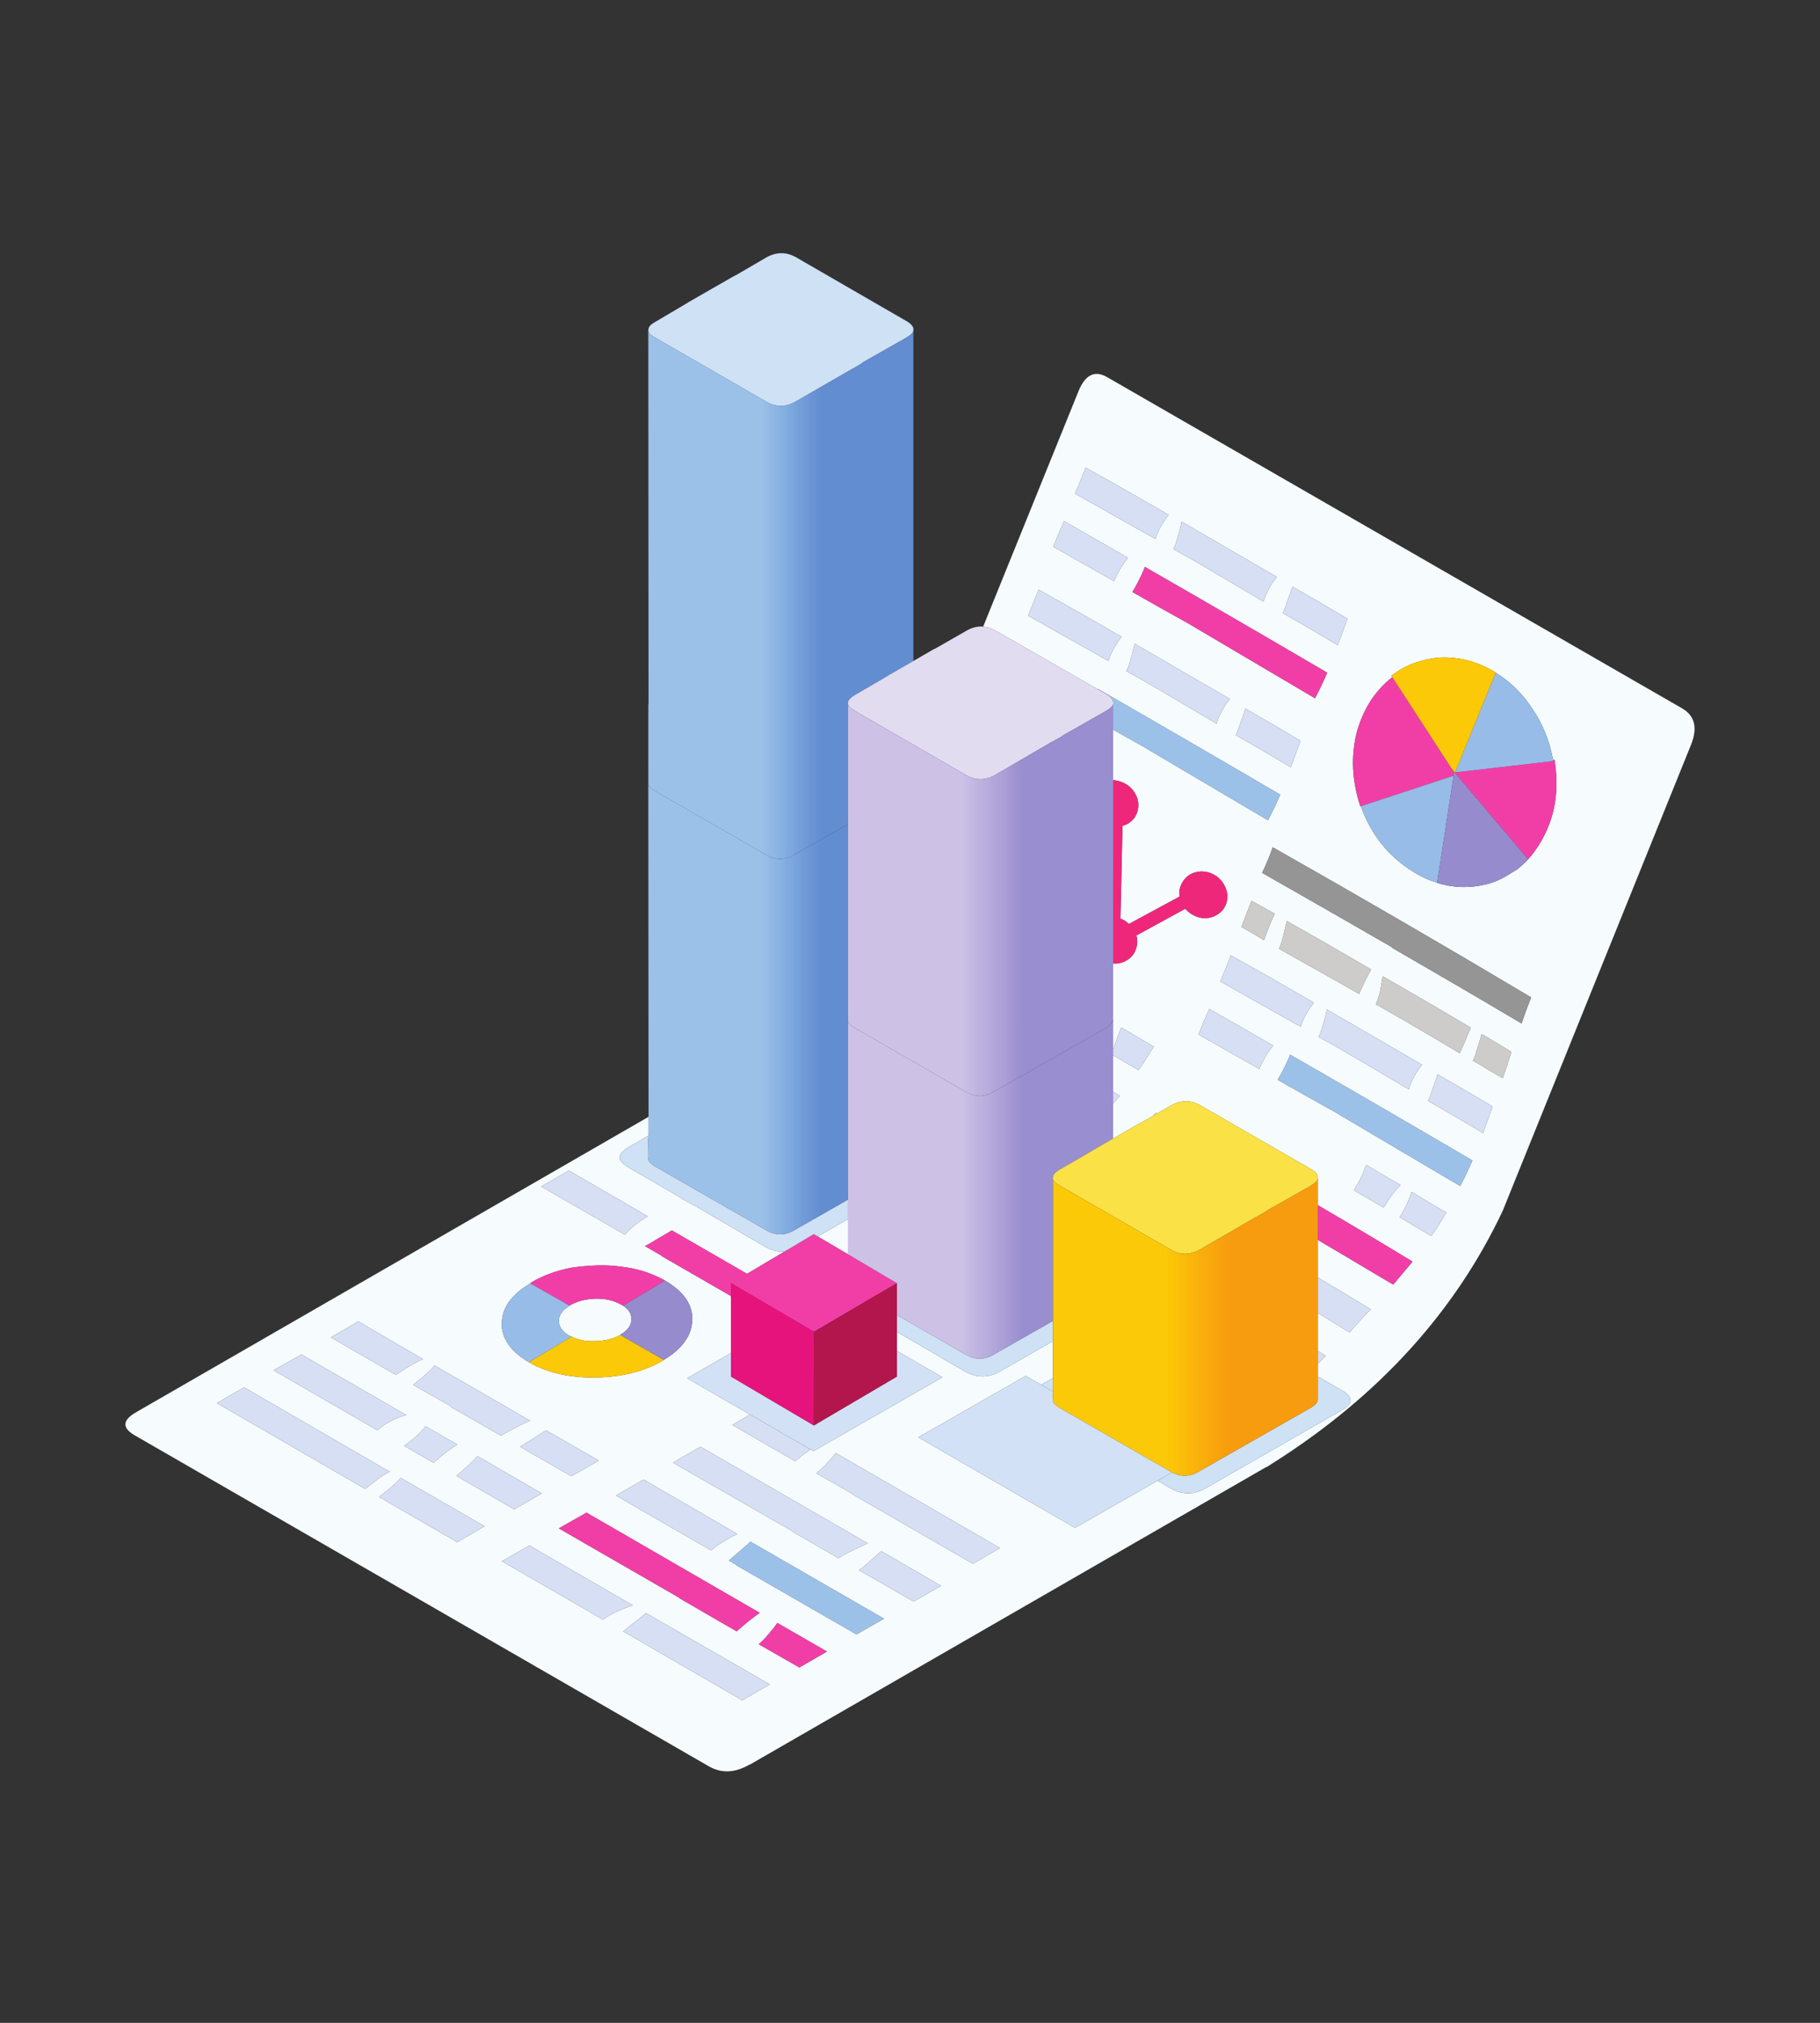 <?xml version="1.0" encoding="UTF-8"?>
<svg xmlns="http://www.w3.org/2000/svg" xmlns:xlink="http://www.w3.org/1999/xlink" width="337.5pt" height="375pt" viewBox="0 0 337.5 375" version="1.2">
<rect x="0" y="0" width="337.5" height="375" fill="#333333" stroke="none"/>
<defs>
<clipPath id="clip1">
  <path d="M 23.254 69 L 314.238 69 L 314.238 328.379 L 23.254 328.379 Z M 23.254 69 "/>
</clipPath>
<clipPath id="clip2">
  <path d="M 268.16 142 L 269.902 142 L 269.902 143.5 L 268.16 143.5 Z M 268.16 142 "/>
</clipPath>
<clipPath id="clip3">
  <path d="M 269.52 143.02 L 268.977 142.152 L 269.52 142.977 Z M 269.52 143.02 "/>
</clipPath>
<clipPath id="clip4">
  <path d="M 269.027 143.191 L 269.762 142.934 L 269.465 141.98 L 268.73 142.23 Z M 269.027 143.191 "/>
</clipPath>
<linearGradient id="linear0" gradientUnits="userSpaceOnUse" x1="0.506" y1="0" x2="0.529" y2="0" gradientTransform="matrix(-12.834,-41.603,41.256,-14.192,275.89,164.097)">
<stop offset="0" style="stop-color:rgb(65.5%,18.799%,12.5%);stop-opacity:1;"/>
<stop offset="0.5" style="stop-color:rgb(65.5%,18.799%,12.5%);stop-opacity:1;"/>
<stop offset="1" style="stop-color:rgb(65.5%,18.605%,12.5%);stop-opacity:1;"/>
</linearGradient>
<clipPath id="clip5">
  <path d="M 114 46.645 L 251 46.645 L 251 277 L 114 277 Z M 114 46.645 "/>
</clipPath>
<clipPath id="clip6">
  <path d="M 120.223 61.25 L 169.379 61.25 L 169.379 159.504 L 120.223 159.504 Z M 120.223 61.25 "/>
</clipPath>
<clipPath id="clip7">
  <path d="M 120.223 141.648 L 120.223 141.496 C 120.227 141.438 120.242 141.379 120.266 141.32 L 120.266 130.535 L 120.223 61.336 C 120.34 61.801 120.789 62.234 121.574 62.641 L 142.098 74.473 C 143.871 75.484 145.641 75.5 147.414 74.516 L 158.047 68.383 L 158.09 68.383 L 159.922 67.297 L 159.879 67.25 L 168.07 62.598 C 168.934 62.078 169.371 61.633 169.379 61.25 L 169.379 122.535 L 164.539 125.316 L 164.582 125.316 L 158.617 128.797 C 157.801 129.262 157.348 129.711 157.266 130.145 C 157.266 130.172 157.266 130.215 157.266 130.273 C 157.234 130.332 157.219 130.406 157.219 130.492 L 157.219 130.535 L 157.266 130.582 L 157.266 152.781 L 147.371 158.418 C 145.602 159.492 143.828 159.504 142.055 158.461 L 121.531 146.672 C 120.723 146.199 120.289 145.738 120.223 145.281 L 120.223 145.062 C 120.23 145.008 120.242 144.949 120.266 144.891 L 120.223 142.543 L 120.223 141.758 L 120.266 141.801 C 120.246 141.746 120.234 141.695 120.223 141.648 "/>
</clipPath>
<linearGradient id="linear1" gradientUnits="userSpaceOnUse" x1="0.004" y1="0" x2="0.994" y2="0" gradientTransform="matrix(-49.679,0,0,-49.584,169.596,110.241)">
<stop offset="0" style="stop-color:rgb(38.399%,55.299%,81.599%);stop-opacity:1;"/>
<stop offset="0.25" style="stop-color:rgb(38.399%,55.299%,81.599%);stop-opacity:1;"/>
<stop offset="0.312" style="stop-color:rgb(38.399%,55.299%,81.599%);stop-opacity:1;"/>
<stop offset="0.344" style="stop-color:rgb(38.399%,55.299%,81.599%);stop-opacity:1;"/>
<stop offset="0.348" style="stop-color:rgb(38.788%,55.487%,81.799%);stop-opacity:1;"/>
<stop offset="0.352" style="stop-color:rgb(39.177%,55.676%,81.999%);stop-opacity:1;"/>
<stop offset="0.355" style="stop-color:rgb(39.417%,56.116%,82.199%);stop-opacity:1;"/>
<stop offset="0.359" style="stop-color:rgb(39.658%,56.557%,82.399%);stop-opacity:1;"/>
<stop offset="0.367" style="stop-color:rgb(39.847%,56.747%,82.549%);stop-opacity:1;"/>
<stop offset="0.371" style="stop-color:rgb(40.428%,57.278%,82.899%);stop-opacity:1;"/>
<stop offset="0.375" style="stop-color:rgb(40.819%,57.619%,83.099%);stop-opacity:1;"/>
<stop offset="0.379" style="stop-color:rgb(41.209%,57.809%,83.099%);stop-opacity:1;"/>
<stop offset="0.383" style="stop-color:rgb(41.6%,58%,83.099%);stop-opacity:1;"/>
<stop offset="0.387" style="stop-color:rgb(42.133%,58.389%,83.299%);stop-opacity:1;"/>
<stop offset="0.391" style="stop-color:rgb(42.667%,58.78%,83.499%);stop-opacity:1;"/>
<stop offset="0.395" style="stop-color:rgb(43.083%,59.221%,83.73%);stop-opacity:1;"/>
<stop offset="0.398" style="stop-color:rgb(43.5%,59.662%,83.961%);stop-opacity:1;"/>
<stop offset="0.402" style="stop-color:rgb(43.721%,60.051%,84.151%);stop-opacity:1;"/>
<stop offset="0.406" style="stop-color:rgb(43.942%,60.442%,84.341%);stop-opacity:1;"/>
<stop offset="0.41" style="stop-color:rgb(44.131%,60.643%,84.532%);stop-opacity:1;"/>
<stop offset="0.414" style="stop-color:rgb(44.322%,60.846%,84.723%);stop-opacity:1;"/>
<stop offset="0.418" style="stop-color:rgb(44.713%,61.424%,84.914%);stop-opacity:1;"/>
<stop offset="0.422" style="stop-color:rgb(45.103%,62.004%,85.104%);stop-opacity:1;"/>
<stop offset="0.426" style="stop-color:rgb(45.494%,62.201%,85.301%);stop-opacity:1;"/>
<stop offset="0.43" style="stop-color:rgb(45.885%,62.399%,85.5%);stop-opacity:1;"/>
<stop offset="0.434" style="stop-color:rgb(46.275%,62.732%,85.683%);stop-opacity:1;"/>
<stop offset="0.438" style="stop-color:rgb(46.666%,63.065%,85.866%);stop-opacity:1;"/>
<stop offset="0.441" style="stop-color:rgb(46.906%,63.506%,86.082%);stop-opacity:1;"/>
<stop offset="0.445" style="stop-color:rgb(47.147%,63.947%,86.299%);stop-opacity:1;"/>
<stop offset="0.449" style="stop-color:rgb(47.501%,64.537%,86.513%);stop-opacity:1;"/>
<stop offset="0.453" style="stop-color:rgb(47.855%,65.128%,86.726%);stop-opacity:1;"/>
<stop offset="0.457" style="stop-color:rgb(48.431%,65.517%,86.917%);stop-opacity:1;"/>
<stop offset="0.461" style="stop-color:rgb(49.008%,65.907%,87.108%);stop-opacity:1;"/>
<stop offset="0.465" style="stop-color:rgb(49.397%,66.298%,87.303%);stop-opacity:1;"/>
<stop offset="0.469" style="stop-color:rgb(49.788%,66.689%,87.5%);stop-opacity:1;"/>
<stop offset="0.473" style="stop-color:rgb(50.363%,67.079%,87.637%);stop-opacity:1;"/>
<stop offset="0.477" style="stop-color:rgb(50.94%,67.47%,87.776%);stop-opacity:1;"/>
<stop offset="0.48" style="stop-color:rgb(51.395%,67.659%,87.987%);stop-opacity:1;"/>
<stop offset="0.484" style="stop-color:rgb(51.851%,67.85%,88.199%);stop-opacity:1;"/>
<stop offset="0.488" style="stop-color:rgb(52.052%,68.24%,88.214%);stop-opacity:1;"/>
<stop offset="0.492" style="stop-color:rgb(52.255%,68.631%,88.231%);stop-opacity:1;"/>
<stop offset="0.496" style="stop-color:rgb(52.783%,69.022%,88.422%);stop-opacity:1;"/>
<stop offset="0.5" style="stop-color:rgb(53.311%,69.412%,88.612%);stop-opacity:1;"/>
<stop offset="0.504" style="stop-color:rgb(53.702%,69.801%,88.806%);stop-opacity:1;"/>
<stop offset="0.508" style="stop-color:rgb(54.092%,70.192%,89%);stop-opacity:1;"/>
<stop offset="0.512" style="stop-color:rgb(54.483%,70.383%,89.186%);stop-opacity:1;"/>
<stop offset="0.516" style="stop-color:rgb(54.874%,70.573%,89.374%);stop-opacity:1;"/>
<stop offset="0.52" style="stop-color:rgb(55.313%,71.013%,89.413%);stop-opacity:1;"/>
<stop offset="0.523" style="stop-color:rgb(55.754%,71.454%,89.455%);stop-opacity:1;"/>
<stop offset="0.527" style="stop-color:rgb(56.145%,71.645%,89.627%);stop-opacity:1;"/>
<stop offset="0.531" style="stop-color:rgb(56.535%,71.835%,89.799%);stop-opacity:1;"/>
<stop offset="0.535" style="stop-color:rgb(56.923%,72.176%,89.999%);stop-opacity:1;"/>
<stop offset="0.539" style="stop-color:rgb(57.312%,72.516%,90.199%);stop-opacity:1;"/>
<stop offset="0.543" style="stop-color:rgb(57.654%,72.906%,90.199%);stop-opacity:1;"/>
<stop offset="0.547" style="stop-color:rgb(57.997%,73.297%,90.199%);stop-opacity:1;"/>
<stop offset="0.551" style="stop-color:rgb(58.386%,73.486%,90.399%);stop-opacity:1;"/>
<stop offset="0.555" style="stop-color:rgb(58.777%,73.677%,90.599%);stop-opacity:1;"/>
<stop offset="0.559" style="stop-color:rgb(59.167%,74.068%,90.778%);stop-opacity:1;"/>
<stop offset="0.562" style="stop-color:rgb(59.558%,74.458%,90.958%);stop-opacity:1;"/>
<stop offset="0.566" style="stop-color:rgb(59.998%,74.698%,90.997%);stop-opacity:1;"/>
<stop offset="0.57" style="stop-color:rgb(60.439%,74.939%,91.039%);stop-opacity:1;"/>
<stop offset="0.574" style="stop-color:rgb(60.818%,75.319%,91.219%);stop-opacity:1;"/>
<stop offset="0.578" style="stop-color:rgb(61.2%,75.699%,91.399%);stop-opacity:1;"/>
<stop offset="0.594" style="stop-color:rgb(61.2%,75.699%,91.399%);stop-opacity:1;"/>
<stop offset="0.625" style="stop-color:rgb(61.2%,75.699%,91.399%);stop-opacity:1;"/>
<stop offset="0.75" style="stop-color:rgb(61.2%,75.699%,91.399%);stop-opacity:1;"/>
<stop offset="1" style="stop-color:rgb(61.2%,75.699%,91.399%);stop-opacity:1;"/>
</linearGradient>
<clipPath id="clip8">
  <path d="M 120.062 130.926 L 157.266 130.926 L 157.266 229 L 120.062 229 Z M 120.062 130.926 "/>
</clipPath>
<clipPath id="clip9">
  <path d="M 120.266 131.059 L 120.266 141.32 C 120.242 141.379 120.227 141.438 120.223 141.496 L 120.223 130.926 C 120.234 130.969 120.246 131.012 120.266 131.059 Z M 120.223 141.648 C 120.234 141.695 120.246 141.746 120.266 141.801 L 120.223 141.758 Z M 120.223 142.543 L 120.266 144.891 C 120.242 144.949 120.23 145.008 120.223 145.062 Z M 157.266 152.781 L 157.266 178.859 C 157.266 178.887 157.266 178.93 157.266 178.988 C 157.234 179.047 157.219 179.121 157.219 179.207 L 157.219 179.25 L 157.266 179.293 L 157.266 185.25 C 157.207 185.398 157.207 185.559 157.266 185.73 L 157.219 185.688 L 157.266 189.383 L 157.266 222.375 L 147.371 228.008 C 145.602 229.082 143.828 229.094 142.055 228.051 L 121.531 216.266 C 120.484 215.652 120.062 215.062 120.266 214.48 L 120.223 211.348 L 120.266 211.391 C 120.207 211.219 120.207 211.059 120.266 210.914 L 120.266 207.043 L 120.223 145.281 C 120.289 145.738 120.723 146.199 121.531 146.672 L 142.055 158.461 C 143.828 159.504 145.602 159.492 147.371 158.418 L 157.266 152.781 "/>
</clipPath>
<linearGradient id="linear2" gradientUnits="userSpaceOnUse" x1="0.248" y1="0" x2="0.997" y2="0" gradientTransform="matrix(-49.679,0,-0,-49.584,169.597,179.875)">
<stop offset="0" style="stop-color:rgb(38.399%,55.299%,81.599%);stop-opacity:1;"/>
<stop offset="0.125" style="stop-color:rgb(38.406%,55.299%,81.599%);stop-opacity:1;"/>
<stop offset="0.129" style="stop-color:rgb(38.612%,55.305%,81.606%);stop-opacity:1;"/>
<stop offset="0.133" style="stop-color:rgb(38.811%,55.312%,81.612%);stop-opacity:1;"/>
<stop offset="0.141" style="stop-color:rgb(39.005%,55.505%,81.805%);stop-opacity:1;"/>
<stop offset="0.145" style="stop-color:rgb(39.4%,56.099%,82.199%);stop-opacity:1;"/>
<stop offset="0.148" style="stop-color:rgb(39.6%,56.499%,82.399%);stop-opacity:1;"/>
<stop offset="0.152" style="stop-color:rgb(39.827%,56.726%,82.549%);stop-opacity:1;"/>
<stop offset="0.156" style="stop-color:rgb(40.054%,56.955%,82.7%);stop-opacity:1;"/>
<stop offset="0.164" style="stop-color:rgb(40.245%,57.14%,82.716%);stop-opacity:1;"/>
<stop offset="0.168" style="stop-color:rgb(40.817%,57.471%,82.916%);stop-opacity:1;"/>
<stop offset="0.172" style="stop-color:rgb(41.199%,57.616%,83.099%);stop-opacity:1;"/>
<stop offset="0.176" style="stop-color:rgb(41.397%,57.806%,83.099%);stop-opacity:1;"/>
<stop offset="0.18" style="stop-color:rgb(41.597%,57.999%,83.099%);stop-opacity:1;"/>
<stop offset="0.184" style="stop-color:rgb(41.988%,58.388%,83.299%);stop-opacity:1;"/>
<stop offset="0.188" style="stop-color:rgb(42.378%,58.778%,83.499%);stop-opacity:1;"/>
<stop offset="0.191" style="stop-color:rgb(42.738%,59.018%,83.699%);stop-opacity:1;"/>
<stop offset="0.195" style="stop-color:rgb(43.1%,59.259%,83.899%);stop-opacity:1;"/>
<stop offset="0.199" style="stop-color:rgb(43.32%,59.45%,83.919%);stop-opacity:1;"/>
<stop offset="0.203" style="stop-color:rgb(43.541%,59.641%,83.94%);stop-opacity:1;"/>
<stop offset="0.207" style="stop-color:rgb(43.732%,60.019%,84.119%);stop-opacity:1;"/>
<stop offset="0.211" style="stop-color:rgb(43.922%,60.399%,84.299%);stop-opacity:1;"/>
<stop offset="0.215" style="stop-color:rgb(44.112%,60.6%,84.499%);stop-opacity:1;"/>
<stop offset="0.219" style="stop-color:rgb(44.302%,60.803%,84.698%);stop-opacity:1;"/>
<stop offset="0.223" style="stop-color:rgb(44.501%,61.002%,84.698%);stop-opacity:1;"/>
<stop offset="0.227" style="stop-color:rgb(44.699%,61.2%,84.698%);stop-opacity:1;"/>
<stop offset="0.23" style="stop-color:rgb(44.931%,61.632%,85.098%);stop-opacity:1;"/>
<stop offset="0.234" style="stop-color:rgb(45.164%,62.065%,85.5%);stop-opacity:1;"/>
<stop offset="0.238" style="stop-color:rgb(45.532%,62.25%,85.5%);stop-opacity:1;"/>
<stop offset="0.242" style="stop-color:rgb(45.9%,62.434%,85.5%);stop-opacity:1;"/>
<stop offset="0.246" style="stop-color:rgb(46.114%,62.767%,85.699%);stop-opacity:1;"/>
<stop offset="0.25" style="stop-color:rgb(46.327%,63.1%,85.899%);stop-opacity:1;"/>
<stop offset="0.254" style="stop-color:rgb(46.713%,63.304%,85.904%);stop-opacity:1;"/>
<stop offset="0.258" style="stop-color:rgb(47.099%,63.509%,85.909%);stop-opacity:1;"/>
<stop offset="0.262" style="stop-color:rgb(47.295%,63.899%,86.104%);stop-opacity:1;"/>
<stop offset="0.266" style="stop-color:rgb(47.49%,64.29%,86.299%);stop-opacity:1;"/>
<stop offset="0.27" style="stop-color:rgb(47.679%,64.729%,86.499%);stop-opacity:1;"/>
<stop offset="0.273" style="stop-color:rgb(47.87%,65.17%,86.699%);stop-opacity:1;"/>
<stop offset="0.277" style="stop-color:rgb(48.434%,65.361%,86.899%);stop-opacity:1;"/>
<stop offset="0.281" style="stop-color:rgb(48.999%,65.552%,87.099%);stop-opacity:1;"/>
<stop offset="0.285" style="stop-color:rgb(49.216%,65.942%,87.299%);stop-opacity:1;"/>
<stop offset="0.289" style="stop-color:rgb(49.432%,66.333%,87.5%);stop-opacity:1;"/>
<stop offset="0.293" style="stop-color:rgb(49.823%,66.522%,87.505%);stop-opacity:1;"/>
<stop offset="0.297" style="stop-color:rgb(50.214%,66.713%,87.511%);stop-opacity:1;"/>
<stop offset="0.301" style="stop-color:rgb(50.604%,67.104%,87.654%);stop-opacity:1;"/>
<stop offset="0.305" style="stop-color:rgb(50.995%,67.494%,87.799%);stop-opacity:1;"/>
<stop offset="0.312" style="stop-color:rgb(51.186%,67.647%,87.987%);stop-opacity:1;"/>
<stop offset="0.316" style="stop-color:rgb(51.787%,68.028%,88.187%);stop-opacity:1;"/>
<stop offset="0.32" style="stop-color:rgb(52.199%,68.257%,88.199%);stop-opacity:1;"/>
<stop offset="0.324" style="stop-color:rgb(52.368%,68.648%,88.399%);stop-opacity:1;"/>
<stop offset="0.328" style="stop-color:rgb(52.538%,69.038%,88.599%);stop-opacity:1;"/>
<stop offset="0.332" style="stop-color:rgb(52.928%,69.418%,88.799%);stop-opacity:1;"/>
<stop offset="0.336" style="stop-color:rgb(53.319%,69.8%,89%);stop-opacity:1;"/>
<stop offset="0.34" style="stop-color:rgb(53.709%,69.8%,89%);stop-opacity:1;"/>
<stop offset="0.344" style="stop-color:rgb(54.1%,69.8%,89%);stop-opacity:1;"/>
<stop offset="0.348" style="stop-color:rgb(54.3%,70.19%,89%);stop-opacity:1;"/>
<stop offset="0.352" style="stop-color:rgb(54.5%,70.581%,89%);stop-opacity:1;"/>
<stop offset="0.355" style="stop-color:rgb(54.93%,70.79%,89.2%);stop-opacity:1;"/>
<stop offset="0.359" style="stop-color:rgb(55.362%,70.999%,89.4%);stop-opacity:1;"/>
<stop offset="0.363" style="stop-color:rgb(55.553%,71.22%,89.421%);stop-opacity:1;"/>
<stop offset="0.367" style="stop-color:rgb(55.743%,71.443%,89.444%);stop-opacity:1;"/>
<stop offset="0.371" style="stop-color:rgb(56.134%,71.634%,89.621%);stop-opacity:1;"/>
<stop offset="0.375" style="stop-color:rgb(56.525%,71.825%,89.799%);stop-opacity:1;"/>
<stop offset="0.383" style="stop-color:rgb(56.715%,72.014%,89.803%);stop-opacity:1;"/>
<stop offset="0.387" style="stop-color:rgb(57.248%,72.545%,90.002%);stop-opacity:1;"/>
<stop offset="0.391" style="stop-color:rgb(57.59%,72.887%,90.199%);stop-opacity:1;"/>
<stop offset="0.395" style="stop-color:rgb(57.828%,73.093%,90.233%);stop-opacity:1;"/>
<stop offset="0.398" style="stop-color:rgb(58.067%,73.299%,90.268%);stop-opacity:1;"/>
<stop offset="0.402" style="stop-color:rgb(58.458%,73.523%,90.433%);stop-opacity:1;"/>
<stop offset="0.406" style="stop-color:rgb(58.849%,73.749%,90.599%);stop-opacity:1;"/>
<stop offset="0.414" style="stop-color:rgb(59.039%,73.94%,90.614%);stop-opacity:1;"/>
<stop offset="0.418" style="stop-color:rgb(59.621%,74.319%,90.814%);stop-opacity:1;"/>
<stop offset="0.422" style="stop-color:rgb(60.011%,74.51%,90.999%);stop-opacity:1;"/>
<stop offset="0.43" style="stop-color:rgb(60.205%,74.704%,90.999%);stop-opacity:1;"/>
<stop offset="0.434" style="stop-color:rgb(60.785%,75.285%,91.199%);stop-opacity:1;"/>
<stop offset="0.438" style="stop-color:rgb(61.172%,75.673%,91.399%);stop-opacity:1;"/>
<stop offset="0.5" style="stop-color:rgb(61.186%,75.685%,91.399%);stop-opacity:1;"/>
<stop offset="1" style="stop-color:rgb(61.2%,75.699%,91.399%);stop-opacity:1;"/>
</linearGradient>
<clipPath id="clip10">
  <path d="M 157.266 188.973 L 206.418 188.973 L 206.418 252 L 157.266 252 Z M 157.266 188.973 "/>
</clipPath>
<clipPath id="clip11">
  <path d="M 206.418 204.605 L 206.418 211.066 L 202.539 213.305 L 202.586 213.305 L 196.57 216.785 C 195.758 217.25 195.324 217.711 195.262 218.176 L 195.262 218.223 C 195.234 218.309 195.223 218.395 195.223 218.48 L 195.223 218.523 C 195.223 218.555 195.234 218.582 195.262 218.613 L 195.262 244.863 L 184.367 251.059 C 182.598 252.133 180.824 252.148 179.055 251.102 L 166.328 243.773 L 166.328 237.879 L 157.266 232.531 L 157.266 189.383 C 157.398 189.781 157.836 190.188 158.57 190.602 L 179.055 202.387 C 180.824 203.434 182.598 203.422 184.367 202.348 L 205.109 190.559 C 205.969 190.016 206.406 189.484 206.418 188.973 L 206.418 204.605 "/>
</clipPath>
<linearGradient id="linear3" gradientUnits="userSpaceOnUse" x1="0.004" y1="0" x2="0.993" y2="0" gradientTransform="matrix(-49.679,0,-0,-49.584,206.593,220.424)">
<stop offset="0" style="stop-color:rgb(59.999%,55.699%,81.2%);stop-opacity:1;"/>
<stop offset="0.25" style="stop-color:rgb(59.999%,55.699%,81.2%);stop-opacity:1;"/>
<stop offset="0.312" style="stop-color:rgb(59.999%,55.699%,81.2%);stop-opacity:1;"/>
<stop offset="0.328" style="stop-color:rgb(59.999%,55.794%,81.2%);stop-opacity:1;"/>
<stop offset="0.344" style="stop-color:rgb(59.999%,55.991%,81.2%);stop-opacity:1;"/>
<stop offset="0.348" style="stop-color:rgb(60.399%,56.294%,81.36%);stop-opacity:1;"/>
<stop offset="0.352" style="stop-color:rgb(60.799%,56.499%,81.522%);stop-opacity:1;"/>
<stop offset="0.355" style="stop-color:rgb(61.2%,56.9%,81.76%);stop-opacity:1;"/>
<stop offset="0.359" style="stop-color:rgb(61.603%,57.301%,81.999%);stop-opacity:1;"/>
<stop offset="0.363" style="stop-color:rgb(61.993%,57.643%,82.191%);stop-opacity:1;"/>
<stop offset="0.367" style="stop-color:rgb(62.384%,57.985%,82.384%);stop-opacity:1;"/>
<stop offset="0.371" style="stop-color:rgb(62.724%,58.192%,82.391%);stop-opacity:1;"/>
<stop offset="0.375" style="stop-color:rgb(63.066%,58.4%,82.399%);stop-opacity:1;"/>
<stop offset="0.379" style="stop-color:rgb(63.457%,58.774%,82.549%);stop-opacity:1;"/>
<stop offset="0.383" style="stop-color:rgb(63.847%,59.148%,82.7%);stop-opacity:1;"/>
<stop offset="0.387" style="stop-color:rgb(64.403%,59.538%,82.899%);stop-opacity:1;"/>
<stop offset="0.391" style="stop-color:rgb(64.96%,59.929%,83.099%);stop-opacity:1;"/>
<stop offset="0.395" style="stop-color:rgb(65.434%,60.37%,83.299%);stop-opacity:1;"/>
<stop offset="0.398" style="stop-color:rgb(65.91%,60.811%,83.499%);stop-opacity:1;"/>
<stop offset="0.402" style="stop-color:rgb(66.301%,61.201%,83.696%);stop-opacity:1;"/>
<stop offset="0.406" style="stop-color:rgb(66.692%,61.592%,83.893%);stop-opacity:1;"/>
<stop offset="0.41" style="stop-color:rgb(66.882%,61.983%,84.084%);stop-opacity:1;"/>
<stop offset="0.414" style="stop-color:rgb(67.075%,62.373%,84.274%);stop-opacity:1;"/>
<stop offset="0.418" style="stop-color:rgb(67.265%,62.714%,84.286%);stop-opacity:1;"/>
<stop offset="0.422" style="stop-color:rgb(67.456%,63.055%,84.299%);stop-opacity:1;"/>
<stop offset="0.426" style="stop-color:rgb(67.796%,63.446%,84.499%);stop-opacity:1;"/>
<stop offset="0.43" style="stop-color:rgb(68.137%,63.837%,84.698%);stop-opacity:1;"/>
<stop offset="0.434" style="stop-color:rgb(68.327%,64.027%,84.898%);stop-opacity:1;"/>
<stop offset="0.438" style="stop-color:rgb(68.518%,64.218%,85.1%);stop-opacity:1;"/>
<stop offset="0.441" style="stop-color:rgb(68.959%,64.658%,85.3%);stop-opacity:1;"/>
<stop offset="0.445" style="stop-color:rgb(69.4%,65.099%,85.5%);stop-opacity:1;"/>
<stop offset="0.449" style="stop-color:rgb(69.6%,65.289%,85.5%);stop-opacity:1;"/>
<stop offset="0.453" style="stop-color:rgb(69.8%,65.482%,85.5%);stop-opacity:1;"/>
<stop offset="0.457" style="stop-color:rgb(70.181%,65.872%,85.699%);stop-opacity:1;"/>
<stop offset="0.461" style="stop-color:rgb(70.563%,66.263%,85.899%);stop-opacity:1;"/>
<stop offset="0.465" style="stop-color:rgb(70.953%,66.653%,86.099%);stop-opacity:1;"/>
<stop offset="0.469" style="stop-color:rgb(71.346%,67.046%,86.299%);stop-opacity:1;"/>
<stop offset="0.473" style="stop-color:rgb(71.736%,67.395%,86.499%);stop-opacity:1;"/>
<stop offset="0.477" style="stop-color:rgb(72.127%,67.744%,86.699%);stop-opacity:1;"/>
<stop offset="0.48" style="stop-color:rgb(72.513%,67.976%,86.703%);stop-opacity:1;"/>
<stop offset="0.484" style="stop-color:rgb(72.899%,68.208%,86.708%);stop-opacity:1;"/>
<stop offset="0.488" style="stop-color:rgb(73.094%,68.599%,86.903%);stop-opacity:1;"/>
<stop offset="0.492" style="stop-color:rgb(73.289%,68.99%,87.099%);stop-opacity:1;"/>
<stop offset="0.496" style="stop-color:rgb(73.494%,69.194%,87.299%);stop-opacity:1;"/>
<stop offset="0.5" style="stop-color:rgb(73.7%,69.398%,87.5%);stop-opacity:1;"/>
<stop offset="0.504" style="stop-color:rgb(74.077%,69.775%,87.631%);stop-opacity:1;"/>
<stop offset="0.508" style="stop-color:rgb(74.454%,70.152%,87.764%);stop-opacity:1;"/>
<stop offset="0.512" style="stop-color:rgb(74.844%,70.543%,87.781%);stop-opacity:1;"/>
<stop offset="0.516" style="stop-color:rgb(75.235%,70.935%,87.799%);stop-opacity:1;"/>
<stop offset="0.52" style="stop-color:rgb(75.475%,71.375%,88.007%);stop-opacity:1;"/>
<stop offset="0.523" style="stop-color:rgb(75.716%,71.815%,88.216%);stop-opacity:1;"/>
<stop offset="0.527" style="stop-color:rgb(76.106%,72.006%,88.406%);stop-opacity:1;"/>
<stop offset="0.531" style="stop-color:rgb(76.498%,72.198%,88.599%);stop-opacity:1;"/>
<stop offset="0.535" style="stop-color:rgb(76.889%,72.539%,88.789%);stop-opacity:1;"/>
<stop offset="0.539" style="stop-color:rgb(77.28%,72.879%,88.98%);stop-opacity:1;"/>
<stop offset="0.543" style="stop-color:rgb(77.438%,73.27%,88.989%);stop-opacity:1;"/>
<stop offset="0.547" style="stop-color:rgb(77.599%,73.66%,89%);stop-opacity:1;"/>
<stop offset="0.551" style="stop-color:rgb(77.971%,73.851%,89.2%);stop-opacity:1;"/>
<stop offset="0.555" style="stop-color:rgb(78.343%,74.043%,89.4%);stop-opacity:1;"/>
<stop offset="0.559" style="stop-color:rgb(78.734%,74.434%,89.6%);stop-opacity:1;"/>
<stop offset="0.562" style="stop-color:rgb(79.124%,74.825%,89.799%);stop-opacity:1;"/>
<stop offset="0.566" style="stop-color:rgb(79.364%,75.266%,89.999%);stop-opacity:1;"/>
<stop offset="0.57" style="stop-color:rgb(79.605%,75.706%,90.199%);stop-opacity:1;"/>
<stop offset="0.574" style="stop-color:rgb(79.996%,75.902%,90.199%);stop-opacity:1;"/>
<stop offset="0.578" style="stop-color:rgb(80.388%,76.099%,90.199%);stop-opacity:1;"/>
<stop offset="0.594" style="stop-color:rgb(80.392%,76.099%,90.199%);stop-opacity:1;"/>
<stop offset="0.625" style="stop-color:rgb(80.399%,76.099%,90.199%);stop-opacity:1;"/>
<stop offset="0.75" style="stop-color:rgb(80.399%,76.099%,90.199%);stop-opacity:1;"/>
<stop offset="1" style="stop-color:rgb(80.399%,76.099%,90.199%);stop-opacity:1;"/>
</linearGradient>
<clipPath id="clip12">
  <path d="M 195.062 218.48 L 244.375 218.48 L 244.375 273.844 L 195.062 273.844 Z M 195.062 218.48 "/>
</clipPath>
<clipPath id="clip13">
  <path d="M 195.262 244.863 L 195.262 218.613 C 195.41 219.047 195.844 219.453 196.57 219.828 L 217.094 231.66 C 218.867 232.676 220.641 232.691 222.414 231.707 L 233 225.57 L 233.09 225.57 L 234.918 224.484 L 234.918 224.441 L 243.066 219.828 C 243.934 219.281 244.367 218.832 244.375 218.48 L 244.375 259.363 C 244.375 259.914 243.941 260.453 243.066 260.977 L 222.367 272.762 C 220.691 273.781 219.012 273.844 217.336 272.957 C 217.242 272.914 217.145 272.863 217.051 272.809 L 196.527 261.02 C 195.48 260.41 195.062 259.816 195.262 259.234 L 195.242 257.977 L 195.223 256.148 L 195.262 256.191 C 195.203 255.988 195.203 255.832 195.262 255.711 L 195.262 244.863 "/>
</clipPath>
<linearGradient id="linear4" gradientUnits="userSpaceOnUse" x1="0.004" y1="0" x2="0.997" y2="0" gradientTransform="matrix(-49.679,0,0,-49.584,244.593,246.029)">
<stop offset="0" style="stop-color:rgb(97.299%,61.2%,5.899%);stop-opacity:1;"/>
<stop offset="0.25" style="stop-color:rgb(97.299%,61.2%,5.899%);stop-opacity:1;"/>
<stop offset="0.312" style="stop-color:rgb(97.299%,61.2%,5.899%);stop-opacity:1;"/>
<stop offset="0.328" style="stop-color:rgb(97.299%,61.2%,5.899%);stop-opacity:1;"/>
<stop offset="0.336" style="stop-color:rgb(97.299%,61.2%,5.888%);stop-opacity:1;"/>
<stop offset="0.34" style="stop-color:rgb(97.299%,61.4%,5.688%);stop-opacity:1;"/>
<stop offset="0.344" style="stop-color:rgb(97.299%,61.6%,5.499%);stop-opacity:1;"/>
<stop offset="0.352" style="stop-color:rgb(97.299%,61.79%,5.499%);stop-opacity:1;"/>
<stop offset="0.355" style="stop-color:rgb(97.299%,62.341%,5.499%);stop-opacity:1;"/>
<stop offset="0.359" style="stop-color:rgb(97.299%,62.7%,5.499%);stop-opacity:1;"/>
<stop offset="0.363" style="stop-color:rgb(97.299%,62.923%,5.476%);stop-opacity:1;"/>
<stop offset="0.367" style="stop-color:rgb(97.299%,63.145%,5.453%);stop-opacity:1;"/>
<stop offset="0.371" style="stop-color:rgb(97.299%,63.522%,5.276%);stop-opacity:1;"/>
<stop offset="0.375" style="stop-color:rgb(97.299%,63.899%,5.099%);stop-opacity:1;"/>
<stop offset="0.379" style="stop-color:rgb(97.299%,64.102%,5.099%);stop-opacity:1;"/>
<stop offset="0.383" style="stop-color:rgb(97.299%,64.307%,5.099%);stop-opacity:1;"/>
<stop offset="0.387" style="stop-color:rgb(97.444%,64.697%,5.099%);stop-opacity:1;"/>
<stop offset="0.391" style="stop-color:rgb(97.591%,65.088%,5.099%);stop-opacity:1;"/>
<stop offset="0.395" style="stop-color:rgb(97.595%,65.327%,5.064%);stop-opacity:1;"/>
<stop offset="0.398" style="stop-color:rgb(97.6%,65.569%,5.029%);stop-opacity:1;"/>
<stop offset="0.406" style="stop-color:rgb(97.6%,65.759%,4.865%);stop-opacity:1;"/>
<stop offset="0.41" style="stop-color:rgb(97.6%,66.341%,4.7%);stop-opacity:1;"/>
<stop offset="0.414" style="stop-color:rgb(97.6%,66.731%,4.7%);stop-opacity:1;"/>
<stop offset="0.418" style="stop-color:rgb(97.6%,67.114%,4.7%);stop-opacity:1;"/>
<stop offset="0.422" style="stop-color:rgb(97.6%,67.499%,4.7%);stop-opacity:1;"/>
<stop offset="0.43" style="stop-color:rgb(97.6%,67.647%,4.7%);stop-opacity:1;"/>
<stop offset="0.434" style="stop-color:rgb(97.6%,67.996%,4.512%);stop-opacity:1;"/>
<stop offset="0.438" style="stop-color:rgb(97.6%,68.199%,4.324%);stop-opacity:1;"/>
<stop offset="0.441" style="stop-color:rgb(97.6%,68.427%,4.312%);stop-opacity:1;"/>
<stop offset="0.445" style="stop-color:rgb(97.6%,68.654%,4.3%);stop-opacity:1;"/>
<stop offset="0.449" style="stop-color:rgb(97.8%,69.044%,4.3%);stop-opacity:1;"/>
<stop offset="0.453" style="stop-color:rgb(98%,69.435%,4.3%);stop-opacity:1;"/>
<stop offset="0.461" style="stop-color:rgb(98%,69.626%,4.3%);stop-opacity:1;"/>
<stop offset="0.465" style="stop-color:rgb(98%,70.207%,4.1%);stop-opacity:1;"/>
<stop offset="0.469" style="stop-color:rgb(98%,70.598%,3.902%);stop-opacity:1;"/>
<stop offset="0.473" style="stop-color:rgb(98%,70.988%,3.9%);stop-opacity:1;"/>
<stop offset="0.477" style="stop-color:rgb(98%,71.379%,3.899%);stop-opacity:1;"/>
<stop offset="0.48" style="stop-color:rgb(98%,71.619%,3.899%);stop-opacity:1;"/>
<stop offset="0.484" style="stop-color:rgb(98%,71.86%,3.899%);stop-opacity:1;"/>
<stop offset="0.488" style="stop-color:rgb(98%,72.2%,3.899%);stop-opacity:1;"/>
<stop offset="0.492" style="stop-color:rgb(98%,72.54%,3.899%);stop-opacity:1;"/>
<stop offset="0.496" style="stop-color:rgb(97.81%,72.931%,3.888%);stop-opacity:1;"/>
<stop offset="0.5" style="stop-color:rgb(97.621%,73.322%,3.877%);stop-opacity:1;"/>
<stop offset="0.504" style="stop-color:rgb(97.81%,73.711%,3.688%);stop-opacity:1;"/>
<stop offset="0.508" style="stop-color:rgb(98%,74.1%,3.499%);stop-opacity:1;"/>
<stop offset="0.516" style="stop-color:rgb(98%,74.29%,3.499%);stop-opacity:1;"/>
<stop offset="0.52" style="stop-color:rgb(98.199%,74.724%,3.467%);stop-opacity:1;"/>
<stop offset="0.523" style="stop-color:rgb(98.399%,74.965%,3.435%);stop-opacity:1;"/>
<stop offset="0.527" style="stop-color:rgb(98.399%,75.356%,3.267%);stop-opacity:1;"/>
<stop offset="0.531" style="stop-color:rgb(98.399%,75.746%,3.099%);stop-opacity:1;"/>
<stop offset="0.535" style="stop-color:rgb(98.399%,76.135%,3.099%);stop-opacity:1;"/>
<stop offset="0.539" style="stop-color:rgb(98.399%,76.526%,3.099%);stop-opacity:1;"/>
<stop offset="0.543" style="stop-color:rgb(98.399%,76.912%,3.099%);stop-opacity:1;"/>
<stop offset="0.547" style="stop-color:rgb(98.399%,77.299%,3.099%);stop-opacity:1;"/>
<stop offset="0.555" style="stop-color:rgb(98.399%,77.444%,2.904%);stop-opacity:1;"/>
<stop offset="0.562" style="stop-color:rgb(98.213%,77.78%,2.704%);stop-opacity:1;"/>
<stop offset="0.566" style="stop-color:rgb(98.213%,78.384%,2.699%);stop-opacity:1;"/>
<stop offset="0.57" style="stop-color:rgb(98.399%,78.799%,2.699%);stop-opacity:1;"/>
<stop offset="0.578" style="stop-color:rgb(98.399%,78.799%,2.699%);stop-opacity:1;"/>
<stop offset="0.594" style="stop-color:rgb(98.399%,78.799%,2.699%);stop-opacity:1;"/>
<stop offset="0.625" style="stop-color:rgb(98.399%,78.799%,2.699%);stop-opacity:1;"/>
<stop offset="0.75" style="stop-color:rgb(98.399%,78.799%,2.699%);stop-opacity:1;"/>
<stop offset="1" style="stop-color:rgb(98.399%,78.799%,2.699%);stop-opacity:1;"/>
</linearGradient>
<clipPath id="clip14">
  <path d="M 157.207 130.492 L 206.418 130.492 L 206.418 203.434 L 157.207 203.434 Z M 157.207 130.492 "/>
</clipPath>
<clipPath id="clip15">
  <path d="M 206.418 144.629 L 206.418 178.859 C 206.418 178.918 206.418 178.977 206.418 179.031 L 206.418 188.973 C 206.406 189.484 205.969 190.016 205.109 190.559 L 184.367 202.348 C 182.598 203.422 180.824 203.434 179.055 202.387 L 158.57 190.602 C 157.836 190.188 157.398 189.781 157.266 189.383 L 157.219 185.688 L 157.266 185.73 C 157.207 185.559 157.207 185.398 157.266 185.25 L 157.266 178.988 C 157.266 178.93 157.266 178.887 157.266 178.859 L 157.266 130.582 C 157.406 130.984 157.859 131.406 158.617 131.84 L 179.098 143.672 C 180.867 144.684 182.656 144.703 184.457 143.715 L 195.043 137.539 L 195.09 137.539 L 196.965 136.496 L 196.918 136.453 L 205.109 131.797 C 205.977 131.281 206.41 130.844 206.418 130.492 L 206.418 144.629 "/>
</clipPath>
<linearGradient id="linear5" gradientUnits="userSpaceOnUse" x1="0.004" y1="0" x2="0.994" y2="0" gradientTransform="matrix(-49.679,0,-0,-49.584,206.593,166.826)">
<stop offset="0" style="stop-color:rgb(59.999%,55.699%,81.2%);stop-opacity:1;"/>
<stop offset="0.25" style="stop-color:rgb(59.999%,55.699%,81.2%);stop-opacity:1;"/>
<stop offset="0.312" style="stop-color:rgb(59.999%,55.699%,81.2%);stop-opacity:1;"/>
<stop offset="0.328" style="stop-color:rgb(59.999%,55.794%,81.2%);stop-opacity:1;"/>
<stop offset="0.344" style="stop-color:rgb(59.999%,55.991%,81.2%);stop-opacity:1;"/>
<stop offset="0.348" style="stop-color:rgb(60.562%,56.296%,81.363%);stop-opacity:1;"/>
<stop offset="0.352" style="stop-color:rgb(61.127%,56.499%,81.528%);stop-opacity:1;"/>
<stop offset="0.355" style="stop-color:rgb(61.368%,56.902%,81.763%);stop-opacity:1;"/>
<stop offset="0.359" style="stop-color:rgb(61.609%,57.306%,81.999%);stop-opacity:1;"/>
<stop offset="0.363" style="stop-color:rgb(62%,57.648%,82.195%);stop-opacity:1;"/>
<stop offset="0.367" style="stop-color:rgb(62.39%,57.991%,82.39%);stop-opacity:1;"/>
<stop offset="0.371" style="stop-color:rgb(62.73%,58.195%,82.394%);stop-opacity:1;"/>
<stop offset="0.375" style="stop-color:rgb(63.072%,58.4%,82.399%);stop-opacity:1;"/>
<stop offset="0.379" style="stop-color:rgb(63.463%,58.777%,82.549%);stop-opacity:1;"/>
<stop offset="0.383" style="stop-color:rgb(63.853%,59.154%,82.7%);stop-opacity:1;"/>
<stop offset="0.387" style="stop-color:rgb(64.444%,59.544%,82.899%);stop-opacity:1;"/>
<stop offset="0.391" style="stop-color:rgb(65.036%,59.935%,83.099%);stop-opacity:1;"/>
<stop offset="0.395" style="stop-color:rgb(65.477%,60.385%,83.308%);stop-opacity:1;"/>
<stop offset="0.398" style="stop-color:rgb(65.918%,60.835%,83.517%);stop-opacity:1;"/>
<stop offset="0.402" style="stop-color:rgb(66.309%,61.417%,83.708%);stop-opacity:1;"/>
<stop offset="0.406" style="stop-color:rgb(66.699%,62%,83.899%);stop-opacity:1;"/>
<stop offset="0.414" style="stop-color:rgb(66.89%,62.19%,84.09%);stop-opacity:1;"/>
<stop offset="0.418" style="stop-color:rgb(67.426%,62.721%,84.29%);stop-opacity:1;"/>
<stop offset="0.422" style="stop-color:rgb(67.772%,63.063%,84.299%);stop-opacity:1;"/>
<stop offset="0.426" style="stop-color:rgb(67.958%,63.454%,84.499%);stop-opacity:1;"/>
<stop offset="0.43" style="stop-color:rgb(68.144%,63.844%,84.698%);stop-opacity:1;"/>
<stop offset="0.434" style="stop-color:rgb(68.372%,64.035%,84.898%);stop-opacity:1;"/>
<stop offset="0.438" style="stop-color:rgb(68.599%,64.226%,85.1%);stop-opacity:1;"/>
<stop offset="0.441" style="stop-color:rgb(69.003%,64.667%,85.3%);stop-opacity:1;"/>
<stop offset="0.445" style="stop-color:rgb(69.408%,65.108%,85.5%);stop-opacity:1;"/>
<stop offset="0.449" style="stop-color:rgb(69.603%,65.303%,85.5%);stop-opacity:1;"/>
<stop offset="0.453" style="stop-color:rgb(69.8%,65.5%,85.5%);stop-opacity:1;"/>
<stop offset="0.457" style="stop-color:rgb(70.186%,65.884%,85.699%);stop-opacity:1;"/>
<stop offset="0.461" style="stop-color:rgb(70.572%,66.27%,85.899%);stop-opacity:1;"/>
<stop offset="0.465" style="stop-color:rgb(70.963%,66.661%,86.099%);stop-opacity:1;"/>
<stop offset="0.469" style="stop-color:rgb(71.353%,67.053%,86.299%);stop-opacity:1;"/>
<stop offset="0.473" style="stop-color:rgb(71.744%,67.401%,86.499%);stop-opacity:1;"/>
<stop offset="0.477" style="stop-color:rgb(72.134%,67.751%,86.699%);stop-opacity:1;"/>
<stop offset="0.48" style="stop-color:rgb(72.516%,67.982%,86.707%);stop-opacity:1;"/>
<stop offset="0.484" style="stop-color:rgb(72.899%,68.216%,86.716%);stop-opacity:1;"/>
<stop offset="0.488" style="stop-color:rgb(73.099%,68.607%,86.906%);stop-opacity:1;"/>
<stop offset="0.492" style="stop-color:rgb(73.299%,68.999%,87.099%);stop-opacity:1;"/>
<stop offset="0.496" style="stop-color:rgb(73.499%,69.199%,87.299%);stop-opacity:1;"/>
<stop offset="0.5" style="stop-color:rgb(73.7%,69.398%,87.5%);stop-opacity:1;"/>
<stop offset="0.504" style="stop-color:rgb(74.08%,69.96%,87.636%);stop-opacity:1;"/>
<stop offset="0.508" style="stop-color:rgb(74.461%,70.523%,87.772%);stop-opacity:1;"/>
<stop offset="0.512" style="stop-color:rgb(74.852%,70.732%,87.958%);stop-opacity:1;"/>
<stop offset="0.516" style="stop-color:rgb(75.243%,70.943%,88.144%);stop-opacity:1;"/>
<stop offset="0.52" style="stop-color:rgb(75.484%,71.384%,88.184%);stop-opacity:1;"/>
<stop offset="0.523" style="stop-color:rgb(75.725%,71.825%,88.225%);stop-opacity:1;"/>
<stop offset="0.527" style="stop-color:rgb(76.115%,72.014%,88.411%);stop-opacity:1;"/>
<stop offset="0.531" style="stop-color:rgb(76.506%,72.205%,88.599%);stop-opacity:1;"/>
<stop offset="0.535" style="stop-color:rgb(76.897%,72.546%,88.792%);stop-opacity:1;"/>
<stop offset="0.539" style="stop-color:rgb(77.289%,72.888%,88.988%);stop-opacity:1;"/>
<stop offset="0.543" style="stop-color:rgb(77.629%,73.279%,89.178%);stop-opacity:1;"/>
<stop offset="0.547" style="stop-color:rgb(77.971%,73.669%,89.371%);stop-opacity:1;"/>
<stop offset="0.551" style="stop-color:rgb(78.362%,73.885%,89.384%);stop-opacity:1;"/>
<stop offset="0.555" style="stop-color:rgb(78.752%,74.1%,89.4%);stop-opacity:1;"/>
<stop offset="0.559" style="stop-color:rgb(78.943%,74.634%,89.6%);stop-opacity:1;"/>
<stop offset="0.562" style="stop-color:rgb(79.134%,75.168%,89.799%);stop-opacity:1;"/>
<stop offset="0.566" style="stop-color:rgb(79.565%,75.441%,89.999%);stop-opacity:1;"/>
<stop offset="0.57" style="stop-color:rgb(79.999%,75.716%,90.199%);stop-opacity:1;"/>
<stop offset="0.574" style="stop-color:rgb(80.197%,75.906%,90.199%);stop-opacity:1;"/>
<stop offset="0.578" style="stop-color:rgb(80.397%,76.099%,90.199%);stop-opacity:1;"/>
<stop offset="0.594" style="stop-color:rgb(80.397%,76.099%,90.199%);stop-opacity:1;"/>
<stop offset="0.625" style="stop-color:rgb(80.399%,76.099%,90.199%);stop-opacity:1;"/>
<stop offset="0.75" style="stop-color:rgb(80.399%,76.099%,90.199%);stop-opacity:1;"/>
<stop offset="1" style="stop-color:rgb(80.399%,76.099%,90.199%);stop-opacity:1;"/>
</linearGradient>
</defs>
<g id="surface1">
<g clip-path="url(#clip1)" clip-rule="nonzero">
<path style=" stroke:none;fill-rule:evenodd;fill:rgb(96.469%,98.819%,99.609%);fill-opacity:1;" d="M 111.812 300.25 C 113.031 299.324 114.879 298.438 117.348 297.598 L 98.172 286.508 L 93.07 289.422 Z M 138.789 300.555 C 139.57 299.949 140.27 299.426 140.879 298.988 L 108.762 280.418 L 103.621 283.332 L 125.973 296.207 L 125.934 296.25 L 136.609 302.426 C 137.219 301.875 137.945 301.254 138.789 300.555 Z M 137.652 315.215 L 142.75 312.254 L 119.789 299.035 C 119.059 299.641 118.117 300.395 116.953 301.297 C 116.461 301.699 115.996 302.078 115.559 302.426 Z M 148.242 309.125 L 153.344 306.164 L 144.148 300.863 C 143.801 301.383 143.379 301.934 142.883 302.512 C 142.156 303.41 141.43 304.18 140.703 304.816 Z M 139.18 285.812 C 138.629 286.305 137.918 286.93 137.043 287.68 C 136.348 288.289 135.719 288.824 135.168 289.293 L 136.566 290.117 L 136.52 290.16 L 158.832 302.992 L 163.93 300.078 Z M 160.926 289.77 C 160.371 290.262 159.82 290.699 159.27 291.074 L 169.422 296.902 L 174.523 293.988 L 163.41 287.551 C 162.828 288.102 162 288.84 160.926 289.77 Z M 270.785 219.875 C 271.566 218.395 272.324 216.816 273.047 215.133 C 262.125 208.723 250.855 202.188 239.234 195.516 C 239 196.184 238.582 197.113 237.969 198.301 C 237.621 198.996 237.273 199.621 236.922 200.172 C 240.324 202.113 243.75 204.043 247.207 205.953 C 255.078 210.598 262.941 215.234 270.785 219.875 Z M 265.422 229.137 C 266.441 227.656 267.371 226.207 268.215 224.785 C 266.062 223.543 263.914 222.266 261.762 220.961 C 261.414 222.035 260.992 223.035 260.5 223.961 C 260.211 224.57 259.891 225.137 259.539 225.656 C 261.516 226.848 263.477 228.008 265.422 229.137 Z M 266.602 199.168 C 266.367 199.895 266.035 200.852 265.598 202.039 C 265.363 202.793 265.102 203.473 264.812 204.086 C 268.27 206.059 271.668 208.043 275.008 210.043 C 275.648 208.332 276.246 206.695 276.797 205.129 C 273.457 203.129 270.059 201.145 266.602 199.168 Z M 256.578 223.875 C 257.711 221.988 258.758 220.602 259.715 219.699 C 257.621 218.453 255.5 217.207 253.352 215.957 C 253.004 216.918 252.566 217.914 252.047 218.961 C 251.668 219.629 251.336 220.191 251.043 220.656 C 252.898 221.73 254.746 222.801 256.578 223.875 Z M 152.164 272.457 C 151.902 272.691 151.645 272.91 151.383 273.109 L 158.137 276.98 L 158.09 277.023 L 180.406 289.898 L 185.457 286.984 L 154.996 269.367 C 154.184 270.414 153.238 271.441 152.164 272.457 Z M 192.605 109.312 C 191.992 110.875 191.34 112.484 190.645 114.137 C 195.641 116.949 200.605 119.75 205.547 122.535 C 205.984 121.113 206.797 119.617 207.988 118.051 C 202.906 115.094 197.773 112.18 192.605 109.312 Z M 246.031 187.125 C 245.914 187.906 245.656 188.949 245.246 190.254 C 245.043 191.039 244.797 191.691 244.504 192.211 C 246.773 193.457 249.008 194.734 251.219 196.039 C 254.559 198.012 257.898 199.98 261.242 201.953 C 261.414 201.344 261.645 200.75 261.938 200.172 C 262.488 199.039 263.086 198.113 263.723 197.387 C 257.883 193.992 251.988 190.57 246.031 187.125 Z M 237.969 173.465 C 237.738 174.422 237.473 175.234 237.184 175.898 C 242.184 178.688 247.137 181.469 252.047 184.25 C 252.277 183.672 252.598 182.961 253.004 182.121 C 253.5 181.105 253.918 180.309 254.27 179.73 C 249.066 176.684 243.852 173.684 238.621 170.723 C 238.508 171.305 238.289 172.219 237.969 173.465 Z M 256.402 180.988 C 256.289 181.688 256.113 182.715 255.879 184.078 C 255.648 184.859 255.398 185.559 255.141 186.164 C 260.34 189.121 265.523 192.152 270.695 195.254 C 271.016 194.531 271.379 193.719 271.785 192.816 C 272.137 191.895 272.457 191.121 272.746 190.516 C 267.344 187.297 261.895 184.121 256.402 180.988 Z M 224.242 187.035 C 223.574 188.512 222.906 190.094 222.238 191.773 C 226.016 193.922 229.777 196.055 233.523 198.172 C 234.16 196.629 235.02 195.184 236.094 193.82 C 232.172 191.559 228.223 189.297 224.242 187.035 Z M 226.289 181.949 C 231.289 184.758 236.254 187.559 241.195 190.34 C 241.633 188.922 242.441 187.426 243.633 185.863 C 238.551 182.902 233.422 179.992 228.25 177.121 C 227.641 178.688 226.988 180.293 226.289 181.949 Z M 236.402 169.375 C 234.949 168.594 233.508 167.797 232.086 166.984 C 231.449 168.582 230.82 170.203 230.211 171.855 C 231.637 172.637 233.031 173.449 234.398 174.293 C 235.121 172.262 235.789 170.621 236.402 169.375 Z M 210.383 119.316 C 210.27 120.098 210.008 121.141 209.602 122.445 C 209.398 123.23 209.148 123.883 208.859 124.402 C 211.125 125.648 213.363 126.926 215.57 128.23 C 218.91 130.203 222.254 132.176 225.594 134.145 C 225.766 133.535 226 132.941 226.289 132.363 C 226.844 131.234 227.438 130.305 228.078 129.578 C 222.238 126.188 216.34 122.766 210.383 119.316 Z M 243.852 129.449 C 244.637 127.969 245.395 126.391 246.117 124.707 C 235.195 118.301 223.922 111.762 212.301 105.09 C 212.07 105.758 211.648 106.684 211.039 107.875 C 210.691 108.57 210.34 109.191 209.992 109.746 C 213.391 111.688 216.82 113.617 220.277 115.531 C 228.148 120.168 236.008 124.809 243.852 129.449 Z M 129.895 268.195 L 124.797 271.152 L 147.152 283.984 L 147.109 284.027 L 155.477 288.855 C 156.316 288.332 157.379 287.77 158.656 287.16 C 159.5 286.754 160.258 286.406 160.926 286.113 Z M 119.352 274.285 L 114.207 277.242 L 131.855 287.418 C 132.555 286.812 133.496 286.16 134.688 285.461 C 135.418 285.027 136.098 284.668 136.738 284.375 Z M 248.078 119.617 C 248.719 117.91 249.316 116.27 249.867 114.703 C 246.527 112.703 243.125 110.715 239.672 108.746 C 239.434 109.473 239.102 110.426 238.664 111.617 C 238.434 112.371 238.172 113.051 237.883 113.66 C 241.34 115.633 244.738 117.617 248.078 119.617 Z M 73.418 254.887 C 75.422 253.492 77.109 252.52 78.473 251.973 L 66.445 244.973 L 61.348 247.926 Z M 78.211 255.449 C 77.633 255.914 77.094 256.336 76.602 256.715 L 83.703 260.758 L 83.66 260.848 L 92.898 266.152 C 93.859 265.57 95.008 264.949 96.34 264.281 C 97.039 263.934 97.691 263.629 98.301 263.367 L 80.609 253.148 C 80.031 253.785 79.23 254.555 78.211 255.449 Z M 78.91 264.41 C 78.242 265.312 77.301 266.238 76.078 267.195 C 75.699 267.484 75.32 267.762 74.941 268.023 L 80.391 271.195 C 81.004 270.645 81.715 270.039 82.527 269.367 C 83.312 268.762 84.082 268.242 84.836 267.805 Z M 71.02 276.941 C 70.762 277.145 70.516 277.332 70.281 277.504 L 84.793 285.898 L 89.848 282.941 L 74.332 273.98 C 73.578 274.793 72.477 275.777 71.02 276.941 Z M 86.578 271.895 C 85.883 272.559 85.227 273.129 84.617 273.59 L 95.34 279.809 L 100.48 276.852 L 88.539 269.938 C 87.988 270.543 87.336 271.195 86.578 271.895 Z M 101.266 265.152 C 100.016 265.965 98.402 266.977 96.43 268.195 L 105.973 273.676 L 111.027 270.762 Z M 120.133 225.484 L 105.492 217 L 100.352 219.961 L 115.867 228.879 C 117.141 227.484 118.566 226.352 120.133 225.484 Z M 115.559 242.055 C 116.605 242.754 117.113 243.59 117.086 244.578 C 117.086 245.68 116.418 246.621 115.078 247.402 C 115.051 247.434 115.039 247.465 115.039 247.492 C 113.699 248.219 112.117 248.594 110.285 248.625 C 108.656 248.68 107.234 248.406 106.016 247.797 C 105.871 247.738 105.727 247.684 105.582 247.621 C 104.273 246.867 103.621 245.941 103.621 244.84 C 103.648 243.77 104.316 242.836 105.625 242.055 C 105.625 242.027 105.637 242.012 105.664 242.012 C 105.754 241.953 105.855 241.895 105.973 241.84 C 107.223 241.172 108.703 240.809 110.418 240.75 C 112.188 240.723 113.715 241.055 114.992 241.75 C 115.051 241.781 115.109 241.812 115.168 241.84 C 115.258 241.895 115.387 241.969 115.559 242.055 Z M 123.316 237.398 C 120.902 236.012 118.129 235.141 114.992 234.789 C 113.688 234.617 112.305 234.547 110.855 234.574 C 109.137 234.633 107.512 234.777 105.973 235.008 C 103.094 235.559 100.539 236.516 98.301 237.879 L 98.348 237.922 C 95.148 239.809 93.406 242.012 93.117 244.535 C 93.059 244.766 93.027 245.012 93.027 245.273 C 93 248.117 94.688 250.535 98.082 252.539 C 101.512 254.508 105.664 255.449 110.547 255.367 C 115.457 255.277 119.656 254.191 123.141 252.102 L 123.102 252.102 C 126.586 249.988 128.344 247.492 128.371 244.621 C 128.402 244.594 128.402 244.551 128.371 244.492 C 128.402 241.734 126.715 239.375 123.316 237.398 Z M 157.266 232.531 L 151.645 229.223 L 157.266 226.008 Z M 55.902 251.102 L 50.715 254.016 L 69.977 265.152 C 70.297 264.863 70.648 264.586 71.02 264.324 C 72.328 263.426 73.77 262.758 75.34 262.324 Z M 45.27 257.191 L 40.215 260.105 L 67.711 276.027 C 68.816 275.156 69.656 274.504 70.238 274.066 C 70.938 273.543 71.617 273.141 72.289 272.848 Z M 197.312 96.609 C 196.645 98.09 195.977 99.668 195.305 101.352 C 199.082 103.496 202.848 105.629 206.594 107.746 C 207.23 106.211 208.09 104.758 209.164 103.395 C 205.242 101.133 201.293 98.875 197.312 96.609 Z M 201.32 86.695 C 200.711 88.258 200.055 89.867 199.359 91.52 C 204.355 94.332 209.324 97.133 214.262 99.918 C 214.699 98.496 215.512 97 216.703 95.434 C 211.621 92.477 206.488 89.562 201.32 86.695 Z M 217.574 101.785 C 219.844 103.031 222.078 104.309 224.285 105.613 C 227.625 107.586 230.969 109.559 234.309 111.527 C 234.48 110.918 234.715 110.324 235.008 109.746 C 235.559 108.617 236.152 107.688 236.793 106.961 C 230.953 103.57 225.055 100.148 219.102 96.699 C 218.984 97.48 218.723 98.523 218.316 99.828 C 218.113 100.613 217.863 101.266 217.574 101.785 Z M 278.672 199.867 C 279.25 198.215 279.789 196.59 280.281 194.992 C 278.422 193.863 276.578 192.766 274.75 191.691 C 274.605 192.328 274.27 193.43 273.746 194.992 C 273.574 195.633 273.367 196.168 273.137 196.605 C 274.969 197.734 276.812 198.824 278.672 199.867 Z M 139.09 262.234 L 135.777 264.148 L 147.461 270.891 C 148.473 270.016 149.43 269.289 150.336 268.715 L 150.855 269.023 L 174.781 255.32 L 166.328 250.449 L 166.328 246.906 L 178.922 254.234 C 181.098 255.48 183.277 255.48 185.457 254.234 L 195.262 248.625 L 195.262 255.449 L 193.062 256.715 L 190.211 255.059 L 170.293 266.457 L 199.359 283.246 L 214.652 274.504 L 217.051 275.895 C 219.23 277.145 221.41 277.145 223.586 275.895 L 248.777 261.453 C 249.707 260.93 250.258 260.398 250.434 259.844 C 250.461 259.699 250.449 259.555 250.387 259.41 C 250.328 258.828 249.797 258.266 248.777 257.715 L 244.375 255.168 L 244.375 252.84 C 244.867 252.355 245.359 251.859 245.855 251.363 C 245.367 251.043 244.871 250.723 244.375 250.406 L 244.375 243.379 C 246.332 244.582 248.293 245.797 250.258 247.012 C 251.508 245.562 252.816 244.129 254.18 242.707 C 250.988 240.77 247.723 238.805 244.375 236.816 L 244.375 229.855 C 249.031 232.621 253.695 235.387 258.363 238.141 C 259.555 236.719 260.742 235.301 261.938 233.879 C 256.273 230.43 250.422 226.945 244.375 223.418 L 244.375 218.309 C 244.375 218.25 244.375 218.207 244.375 218.176 C 244.316 217.656 243.883 217.16 243.066 216.699 L 222.586 204.91 C 220.816 203.895 219.012 203.895 217.184 204.91 L 214.547 206.434 C 214.465 206.395 214.387 206.348 214.309 206.301 C 214.152 206.477 214 206.66 213.852 206.844 L 211.301 208.305 L 211.301 208.258 L 206.418 211.066 L 206.418 204.605 C 206.828 204.117 207.23 203.625 207.641 203.129 C 207.23 202.887 206.828 202.648 206.418 202.41 L 206.418 195.645 C 207.988 196.547 209.559 197.457 211.125 198.387 C 212.141 196.91 213.086 195.457 213.961 194.039 C 211.98 192.848 209.977 191.66 207.945 190.469 C 207.711 190.879 207.262 192.082 206.594 194.082 C 206.539 194.234 206.48 194.391 206.418 194.539 L 206.418 179.031 C 206.418 178.977 206.418 178.918 206.418 178.859 L 206.418 178.617 C 207.219 178.699 207.973 178.547 208.688 178.164 C 209.73 177.641 210.41 176.812 210.73 175.684 C 210.938 174.902 210.938 174.145 210.73 173.422 L 219.797 168.465 C 220.406 169.156 221.164 169.668 222.062 169.988 C 223.254 170.363 224.375 170.277 225.418 169.727 C 226.465 169.203 227.148 168.375 227.469 167.246 C 227.758 166.145 227.586 165.043 226.945 163.938 C 226.336 162.895 225.434 162.172 224.242 161.766 C 223.051 161.418 221.918 161.504 220.844 162.027 C 219.855 162.574 219.188 163.418 218.84 164.551 C 218.664 165.102 218.637 165.652 218.754 166.203 L 209.34 171.293 C 208.902 170.855 208.379 170.52 207.77 170.289 L 208.16 153.109 C 208.395 152.992 208.656 152.891 208.949 152.805 C 209.992 152.254 210.66 151.426 210.949 150.324 C 211.242 149.195 211.082 148.105 210.473 147.062 C 209.832 145.988 208.918 145.266 207.727 144.891 C 207.281 144.738 206.848 144.648 206.418 144.629 L 206.418 135.277 C 208.125 136.238 209.84 137.195 211.562 138.148 C 219.434 142.785 227.293 147.426 235.137 152.066 C 235.922 150.586 236.676 149.008 237.402 147.324 C 226.48 140.918 215.207 134.379 203.586 127.707 C 203.578 127.73 203.57 127.754 203.566 127.773 L 184.629 116.922 C 183.859 116.477 183.09 116.223 182.32 116.164 L 200.016 72.473 C 201.262 69.457 203.02 68.602 205.285 69.906 L 312.008 131.363 C 314.273 132.723 314.812 134.93 313.621 137.973 L 278.672 224.441 C 269.84 243.172 255.719 258.711 236.312 271.066 L 234.875 271.977 L 234.789 271.977 L 139.047 327.133 L 138.961 327.133 C 136.316 328.668 133.836 328.781 131.508 327.477 L 24.875 266.023 C 22.551 264.629 22.727 263.195 25.398 261.715 L 120.266 207.043 L 120.266 210.523 L 116.562 212.652 C 115.43 213.32 114.879 213.973 114.906 214.609 C 114.938 215.191 115.488 215.801 116.562 216.438 L 126.496 222.176 L 126.453 222.223 L 128.805 223.527 L 128.852 223.527 L 141.84 231.094 C 143.039 231.785 144.246 232.098 145.453 232.031 L 138.527 236.141 L 124.582 228.094 C 123.941 228.5 123.129 228.98 122.141 229.531 C 121.18 230.137 120.34 230.633 119.613 231.008 L 122.703 232.793 L 122.664 232.832 L 135.559 240.273 L 135.559 250.82 L 127.414 255.496 Z M 230.953 131.363 C 230.719 132.09 230.387 133.043 229.949 134.234 C 229.719 134.988 229.457 135.668 229.168 136.277 C 232.621 138.25 236.023 140.234 239.363 142.234 C 240.004 140.527 240.602 138.887 241.152 137.32 C 237.812 135.32 234.41 133.332 230.953 131.363 Z M 282.16 189.734 C 282.68 188.168 283.273 186.555 283.941 184.902 C 268.082 175.449 252.102 166.172 236.008 157.066 C 235.484 158.605 234.832 160.184 234.047 161.809 C 242.211 166.449 250.258 171.059 258.191 175.641 L 258.191 175.727 C 266.234 180.367 274.227 185.035 282.16 189.734 Z M 277.363 124.707 L 277.406 124.664 C 277.348 124.664 277.289 124.652 277.23 124.621 C 277.203 124.594 277.176 124.562 277.148 124.535 C 273.98 122.676 270.711 121.793 267.344 121.883 C 265.973 121.938 264.652 122.172 263.375 122.578 C 261.484 123.07 259.684 123.98 257.973 125.316 L 258.191 125.535 C 254.965 128.055 252.758 131.508 251.566 135.883 C 250.488 140.324 250.723 144.844 252.262 149.457 L 252.348 149.457 C 254.152 154.473 257.16 158.371 261.371 161.156 C 263.086 162.316 264.801 163.145 266.512 163.637 L 266.469 163.68 C 269.547 164.609 272.586 164.691 275.578 163.938 C 275.75 163.879 275.926 163.84 276.098 163.809 C 277.203 163.488 278.219 163.055 279.148 162.504 L 281.371 161.156 L 282.133 160.504 C 283.582 159.223 284.82 157.656 285.863 155.809 C 288.391 151.398 289.188 146.41 288.258 140.844 L 287.996 140.887 C 287.387 137.438 286.121 134.289 284.203 131.449 C 282.344 128.609 280.066 126.359 277.363 124.707 "/>
</g>
<path style=" stroke:none;fill-rule:evenodd;fill:rgb(83.919%,87.45%,95.29%);fill-opacity:1;" d="M 111.812 300.25 L 93.07 289.422 L 98.172 286.508 L 117.348 297.598 C 114.879 298.438 113.031 299.324 111.812 300.25 Z M 137.652 315.215 L 115.559 302.426 C 115.996 302.078 116.461 301.699 116.953 301.297 C 118.117 300.395 119.059 299.641 119.789 299.035 L 142.75 312.254 Z M 160.926 289.77 C 162 288.84 162.828 288.102 163.41 287.551 L 174.523 293.988 L 169.422 296.902 L 159.27 291.074 C 159.82 290.699 160.371 290.262 160.926 289.77 Z M 265.422 229.137 C 263.477 228.008 261.516 226.848 259.539 225.656 C 259.891 225.137 260.211 224.57 260.5 223.961 C 260.992 223.035 261.414 222.035 261.762 220.961 C 263.914 222.266 266.062 223.543 268.215 224.785 C 267.371 226.207 266.441 227.656 265.422 229.137 Z M 256.578 223.875 C 254.746 222.801 252.898 221.73 251.043 220.656 C 251.336 220.191 251.668 219.629 252.047 218.961 C 252.566 217.914 253.004 216.918 253.352 215.957 C 255.5 217.207 257.621 218.453 259.715 219.699 C 258.758 220.602 257.711 221.988 256.578 223.875 Z M 266.602 199.168 C 270.059 201.145 273.457 203.129 276.797 205.129 C 276.246 206.695 275.648 208.332 275.008 210.043 C 271.668 208.043 268.27 206.059 264.812 204.086 C 265.102 203.473 265.363 202.793 265.598 202.039 C 266.035 200.852 266.367 199.895 266.602 199.168 Z M 152.164 272.457 C 153.238 271.441 154.184 270.414 154.996 269.367 L 185.457 286.984 L 180.406 289.898 L 158.09 277.023 L 158.137 276.98 L 151.383 273.109 C 151.645 272.91 151.902 272.691 152.164 272.457 Z M 192.605 109.312 C 197.773 112.18 202.906 115.094 207.988 118.051 C 206.797 119.617 205.984 121.113 205.547 122.535 C 200.605 119.75 195.641 116.949 190.645 114.137 C 191.34 112.484 191.992 110.875 192.605 109.312 Z M 246.031 187.125 C 251.988 190.57 257.883 193.992 263.723 197.387 C 263.086 198.113 262.488 199.039 261.938 200.172 C 261.645 200.75 261.414 201.344 261.242 201.953 C 257.898 199.98 254.559 198.012 251.219 196.039 C 249.008 194.734 246.773 193.457 244.504 192.211 C 244.797 191.691 245.043 191.039 245.246 190.254 C 245.656 188.949 245.914 187.906 246.031 187.125 Z M 226.289 181.949 C 226.988 180.293 227.641 178.688 228.25 177.121 C 233.422 179.992 238.551 182.902 243.633 185.863 C 242.441 187.426 241.633 188.922 241.195 190.34 C 236.254 187.559 231.289 184.758 226.289 181.949 Z M 224.242 187.035 C 228.223 189.297 232.172 191.559 236.094 193.82 C 235.02 195.184 234.16 196.629 233.523 198.172 C 229.777 196.055 226.016 193.922 222.238 191.773 C 222.906 190.094 223.574 188.512 224.242 187.035 Z M 230.953 131.363 C 234.41 133.332 237.812 135.32 241.152 137.32 C 240.602 138.887 240.004 140.527 239.363 142.234 C 236.023 140.234 232.621 138.25 229.168 136.277 C 229.457 135.668 229.719 134.988 229.949 134.234 C 230.387 133.043 230.719 132.09 230.953 131.363 Z M 139.09 262.234 L 150.336 268.715 C 149.43 269.289 148.473 270.016 147.461 270.891 L 135.777 264.148 Z M 244.375 252.84 L 244.375 250.406 C 244.871 250.723 245.367 251.043 245.855 251.363 C 245.359 251.859 244.867 252.355 244.375 252.84 Z M 244.375 236.816 C 247.723 238.805 250.988 240.77 254.18 242.707 C 252.816 244.129 251.508 245.562 250.258 247.012 C 248.293 245.797 246.332 244.582 244.375 243.379 Z M 214.547 206.434 L 213.852 206.844 C 214 206.66 214.152 206.477 214.309 206.301 C 214.387 206.348 214.465 206.395 214.547 206.434 Z M 206.418 204.605 L 206.418 202.41 C 206.828 202.648 207.23 202.887 207.641 203.129 C 207.23 203.625 206.828 204.117 206.418 204.605 Z M 206.418 194.539 C 206.48 194.391 206.539 194.234 206.594 194.082 C 207.262 192.082 207.711 190.879 207.945 190.469 C 209.977 191.66 211.98 192.848 213.961 194.039 C 213.086 195.457 212.141 196.91 211.125 198.387 C 209.559 197.457 207.988 196.547 206.418 195.645 Z M 210.383 119.316 C 216.34 122.766 222.238 126.188 228.078 129.578 C 227.438 130.305 226.844 131.234 226.289 132.363 C 226 132.941 225.766 133.535 225.594 134.145 C 222.254 132.176 218.91 130.203 215.57 128.23 C 213.363 126.926 211.125 125.648 208.859 124.402 C 209.148 123.883 209.398 123.23 209.602 122.445 C 210.008 121.141 210.27 120.098 210.383 119.316 Z M 248.078 119.617 C 244.738 117.617 241.34 115.633 237.883 113.66 C 238.172 113.051 238.434 112.371 238.664 111.617 C 239.102 110.426 239.434 109.473 239.672 108.746 C 243.125 110.715 246.527 112.703 249.867 114.703 C 249.316 116.27 248.719 117.91 248.078 119.617 Z M 119.352 274.285 L 136.738 284.375 C 136.098 284.668 135.418 285.027 134.688 285.461 C 133.496 286.16 132.555 286.812 131.855 287.418 L 114.207 277.242 Z M 129.895 268.195 L 160.926 286.113 C 160.258 286.406 159.5 286.754 158.656 287.16 C 157.379 287.77 156.316 288.332 155.477 288.855 L 147.109 284.027 L 147.152 283.984 L 124.797 271.152 Z M 101.266 265.152 L 111.027 270.762 L 105.973 273.676 L 96.43 268.195 C 98.402 266.977 100.016 265.965 101.266 265.152 Z M 86.578 271.895 C 87.336 271.195 87.988 270.543 88.539 269.938 L 100.48 276.852 L 95.34 279.809 L 84.617 273.59 C 85.227 273.129 85.883 272.559 86.578 271.895 Z M 71.02 276.941 C 72.477 275.777 73.578 274.793 74.332 273.98 L 89.848 282.941 L 84.793 285.898 L 70.281 277.504 C 70.516 277.332 70.762 277.145 71.02 276.941 Z M 78.91 264.41 L 84.836 267.805 C 84.082 268.242 83.312 268.762 82.527 269.367 C 81.715 270.039 81.004 270.645 80.391 271.195 L 74.941 268.023 C 75.32 267.762 75.699 267.484 76.078 267.195 C 77.301 266.238 78.242 265.312 78.91 264.41 Z M 78.211 255.449 C 79.23 254.555 80.031 253.785 80.609 253.148 L 98.301 263.367 C 97.691 263.629 97.039 263.934 96.34 264.281 C 95.008 264.949 93.859 265.57 92.898 266.152 L 83.66 260.848 L 83.703 260.758 L 76.602 256.715 C 77.094 256.336 77.633 255.914 78.211 255.449 Z M 73.418 254.887 L 61.348 247.926 L 66.445 244.973 L 78.473 251.973 C 77.109 252.52 75.422 253.492 73.418 254.887 Z M 120.133 225.484 C 118.566 226.352 117.141 227.484 115.867 228.879 L 100.352 219.961 L 105.492 217 Z M 45.27 257.191 L 72.289 272.848 C 71.617 273.141 70.938 273.543 70.238 274.066 C 69.656 274.504 68.816 275.156 67.711 276.027 L 40.215 260.105 Z M 55.902 251.102 L 75.34 262.324 C 73.77 262.758 72.328 263.426 71.02 264.324 C 70.648 264.586 70.297 264.863 69.977 265.152 L 50.715 254.016 Z M 217.574 101.785 C 217.863 101.266 218.113 100.613 218.316 99.828 C 218.723 98.523 218.984 97.48 219.102 96.699 C 225.055 100.148 230.953 103.57 236.793 106.961 C 236.152 107.688 235.559 108.617 235.008 109.746 C 234.715 110.324 234.48 110.918 234.309 111.527 C 230.969 109.559 227.625 107.586 224.285 105.613 C 222.078 104.309 219.844 103.031 217.574 101.785 Z M 201.32 86.695 C 206.488 89.562 211.621 92.477 216.703 95.434 C 215.512 97 214.699 98.496 214.262 99.918 C 209.324 97.133 204.355 94.332 199.359 91.52 C 200.055 89.867 200.711 88.258 201.32 86.695 Z M 197.312 96.609 C 201.293 98.875 205.242 101.133 209.164 103.395 C 208.09 104.758 207.23 106.211 206.594 107.746 C 202.848 105.629 199.082 103.496 195.305 101.352 C 195.977 99.668 196.645 98.09 197.312 96.609 "/>
<path style=" stroke:none;fill-rule:evenodd;fill:rgb(94.51%,24.309%,65.489%);fill-opacity:1;" d="M 138.789 300.555 C 137.945 301.254 137.219 301.875 136.609 302.426 L 125.934 296.25 L 125.973 296.207 L 103.621 283.332 L 108.762 280.418 L 140.879 298.988 C 140.27 299.426 139.57 299.949 138.789 300.555 Z M 148.242 309.125 L 140.703 304.816 C 141.43 304.18 142.156 303.41 142.883 302.512 C 143.379 301.934 143.801 301.383 144.148 300.863 L 153.344 306.164 Z M 244.375 229.855 L 244.375 223.418 C 250.422 226.945 256.273 230.43 261.938 233.879 C 260.742 235.301 259.555 236.719 258.363 238.141 C 253.695 235.387 249.031 232.621 244.375 229.855 Z M 243.852 129.449 C 236.008 124.809 228.148 120.168 220.277 115.531 C 216.82 113.617 213.391 111.688 209.992 109.746 C 210.34 109.191 210.691 108.57 211.039 107.875 C 211.648 106.684 212.07 105.758 212.301 105.09 C 223.922 111.762 235.195 118.301 246.117 124.707 C 245.395 126.391 244.637 127.969 243.852 129.449 Z M 123.316 237.398 L 115.559 242.055 C 115.387 241.969 115.258 241.895 115.168 241.84 C 115.109 241.812 115.051 241.781 114.992 241.75 C 113.715 241.055 112.188 240.723 110.418 240.75 C 108.703 240.809 107.223 241.172 105.973 241.84 C 105.855 241.895 105.754 241.953 105.664 242.012 C 105.637 242.012 105.625 242.027 105.625 242.055 L 98.348 237.922 L 98.301 237.879 C 100.539 236.516 103.094 235.559 105.973 235.008 C 107.512 234.777 109.137 234.633 110.855 234.574 C 112.305 234.547 113.688 234.617 114.992 234.789 C 118.129 235.141 120.902 236.012 123.316 237.398 Z M 157.266 232.531 L 166.328 237.879 L 150.945 246.883 L 135.559 237.879 L 135.559 240.273 L 122.664 232.832 L 122.703 232.793 L 119.613 231.008 C 120.34 230.633 121.18 230.137 122.141 229.531 C 123.129 228.98 123.941 228.5 124.582 228.094 L 138.527 236.141 L 145.453 232.031 L 150.902 228.789 L 151.645 229.223 Z M 269.562 143.801 L 252.348 149.457 L 252.262 149.457 C 250.723 144.844 250.488 140.324 251.566 135.883 C 252.758 131.508 254.965 128.055 258.191 125.535 L 268.977 142.152 L 269.52 143.02 L 269.562 143.148 L 269.605 143.02 L 269.605 143.148 L 269.695 143.148 L 269.562 143.195 Z M 282.133 160.504 C 282.555 160.117 282.953 159.695 283.332 159.242 L 269.781 143.238 L 269.824 143.195 L 287.953 141.105 C 287.98 141.047 287.996 140.977 287.996 140.887 L 288.258 140.844 C 289.188 146.41 288.391 151.398 285.863 155.809 C 284.82 157.656 283.582 159.223 282.133 160.504 "/>
<path style=" stroke:none;fill-rule:evenodd;fill:rgb(61.179%,75.69%,91.37%);fill-opacity:1;" d="M 139.18 285.812 L 163.93 300.078 L 158.832 302.992 L 136.52 290.16 L 136.566 290.117 L 135.168 289.293 C 135.719 288.824 136.348 288.289 137.043 287.68 C 137.918 286.93 138.629 286.305 139.18 285.812 Z M 270.785 219.875 C 262.941 215.234 255.078 210.598 247.207 205.953 C 243.75 204.043 240.324 202.113 236.922 200.172 C 237.273 199.621 237.621 198.996 237.969 198.301 C 238.582 197.113 239 196.184 239.234 195.516 C 250.855 202.188 262.125 208.723 273.047 215.133 C 272.324 216.816 271.566 218.395 270.785 219.875 Z M 206.418 135.277 L 206.418 130.32 C 206.418 130.262 206.418 130.203 206.418 130.145 C 206.359 129.652 205.926 129.16 205.109 128.668 L 203.566 127.773 C 203.57 127.754 203.578 127.73 203.586 127.707 C 215.207 134.379 226.48 140.918 237.402 147.324 C 236.676 149.008 235.922 150.586 235.137 152.066 C 227.293 147.426 219.434 142.785 211.562 138.148 C 209.84 137.195 208.125 136.238 206.418 135.277 "/>
<path style=" stroke:none;fill-rule:evenodd;fill:rgb(58.429%,58.429%,58.429%);fill-opacity:1;" d="M 282.16 189.734 C 274.227 185.035 266.234 180.367 258.191 175.727 L 258.191 175.641 C 250.258 171.059 242.211 166.449 234.047 161.809 C 234.832 160.184 235.484 158.605 236.008 157.066 C 252.102 166.172 268.082 175.449 283.941 184.902 C 283.273 186.555 282.68 188.168 282.16 189.734 "/>
<path style=" stroke:none;fill-rule:evenodd;fill:rgb(80.389%,79.999%,79.219%);fill-opacity:1;" d="M 256.402 180.988 C 261.895 184.121 267.344 187.297 272.746 190.516 C 272.457 191.121 272.137 191.895 271.785 192.816 C 271.379 193.719 271.016 194.531 270.695 195.254 C 265.523 192.152 260.34 189.121 255.141 186.164 C 255.398 185.559 255.648 184.859 255.879 184.078 C 256.113 182.715 256.289 181.688 256.402 180.988 Z M 237.969 173.465 C 238.289 172.219 238.508 171.305 238.621 170.723 C 243.852 173.684 249.066 176.684 254.27 179.73 C 253.918 180.309 253.5 181.105 253.004 182.121 C 252.598 182.961 252.277 183.672 252.047 184.25 C 247.137 181.469 242.184 178.688 237.184 175.898 C 237.473 175.234 237.738 174.422 237.969 173.465 Z M 236.402 169.375 C 235.789 170.621 235.121 172.262 234.398 174.293 C 233.031 173.449 231.637 172.637 230.211 171.855 C 230.82 170.203 231.449 168.582 232.086 166.984 C 233.508 167.797 234.949 168.594 236.402 169.375 Z M 278.672 199.867 C 276.812 198.824 274.969 197.734 273.137 196.605 C 273.367 196.168 273.574 195.633 273.746 194.992 C 274.27 193.43 274.605 192.328 274.75 191.691 C 276.578 192.766 278.422 193.863 280.281 194.992 C 279.789 196.59 279.25 198.215 278.672 199.867 "/>
<path style=" stroke:none;fill-rule:evenodd;fill:rgb(93.729%,15.289%,48.239%);fill-opacity:1;" d="M 206.418 178.617 L 206.418 144.629 C 206.848 144.648 207.281 144.738 207.727 144.891 C 208.918 145.266 209.832 145.988 210.473 147.062 C 211.082 148.105 211.242 149.195 210.949 150.324 C 210.66 151.426 209.992 152.254 208.949 152.805 C 208.656 152.891 208.395 152.992 208.16 153.109 L 207.77 170.289 C 208.379 170.52 208.902 170.855 209.34 171.293 L 218.754 166.203 C 218.637 165.652 218.664 165.102 218.84 164.551 C 219.188 163.418 219.855 162.574 220.844 162.027 C 221.918 161.504 223.051 161.418 224.242 161.766 C 225.434 162.172 226.336 162.895 226.945 163.938 C 227.586 165.043 227.758 166.145 227.469 167.246 C 227.148 168.375 226.465 169.203 225.418 169.727 C 224.375 170.277 223.254 170.363 222.062 169.988 C 221.164 169.668 220.406 169.156 219.797 168.465 L 210.73 173.422 C 210.938 174.145 210.938 174.902 210.73 175.684 C 210.41 176.812 209.73 177.641 208.688 178.164 C 207.973 178.547 207.219 178.699 206.418 178.617 "/>
<path style=" stroke:none;fill-rule:evenodd;fill:rgb(59.219%,73.729%,90.59%);fill-opacity:1;" d="M 105.625 242.055 C 104.316 242.836 103.648 243.77 103.621 244.84 C 103.621 245.941 104.273 246.867 105.582 247.621 C 105.727 247.684 105.871 247.738 106.016 247.797 L 98.082 252.539 C 94.688 250.535 93 248.117 93.027 245.273 C 93.027 245.012 93.059 244.766 93.117 244.535 C 93.406 242.012 95.148 239.809 98.348 237.922 Z M 252.348 149.457 L 269.562 143.801 L 266.512 163.637 C 264.801 163.145 263.086 162.316 261.371 161.156 C 257.16 158.371 254.152 154.473 252.348 149.457 Z M 269.824 143.195 L 277.363 124.707 C 280.066 126.359 282.344 128.609 284.203 131.449 C 286.121 134.289 287.387 137.438 287.996 140.887 C 287.996 140.977 287.98 141.047 287.953 141.105 L 269.824 143.195 "/>
<path style=" stroke:none;fill-rule:evenodd;fill:rgb(98.43%,78.819%,2.75%);fill-opacity:1;" d="M 106.016 247.797 C 107.234 248.406 108.656 248.68 110.285 248.625 C 112.117 248.594 113.699 248.219 115.039 247.492 L 123.102 252.102 L 123.141 252.102 C 119.656 254.191 115.457 255.277 110.547 255.367 C 105.664 255.449 101.512 254.508 98.082 252.539 Z M 268.977 142.152 L 258.191 125.535 L 257.973 125.316 C 259.684 123.98 261.484 123.07 263.375 122.578 C 264.652 122.172 265.973 121.938 267.344 121.883 C 270.711 121.793 273.98 122.676 277.148 124.535 C 277.176 124.562 277.203 124.594 277.23 124.621 C 277.289 124.652 277.348 124.664 277.406 124.664 L 277.363 124.707 L 269.824 143.195 L 269.781 143.238 L 269.648 143.02 L 269.605 143.148 L 269.605 143.02 L 269.52 142.977 L 268.977 142.152 "/>
<path style=" stroke:none;fill-rule:evenodd;fill:rgb(58.82%,54.509%,80.389%);fill-opacity:1;" d="M 115.559 242.055 L 123.316 237.398 C 126.715 239.375 128.402 241.734 128.371 244.492 C 128.402 244.551 128.402 244.594 128.371 244.621 C 128.344 247.492 126.586 249.988 123.102 252.102 L 115.039 247.492 C 115.039 247.465 115.051 247.434 115.078 247.402 C 116.418 246.621 117.086 245.68 117.086 244.578 C 117.113 243.59 116.605 242.754 115.559 242.055 Z M 269.605 143.148 L 269.648 143.02 L 269.781 143.238 L 283.332 159.242 C 282.953 159.695 282.555 160.117 282.133 160.504 L 281.371 161.156 L 279.148 162.504 C 278.219 163.055 277.203 163.488 276.098 163.809 C 275.926 163.84 275.75 163.879 275.578 163.938 C 272.586 164.691 269.547 164.609 266.469 163.68 L 266.512 163.637 L 269.562 143.801 L 269.562 143.238 L 269.695 143.148 L 269.605 143.148 "/>
<path style=" stroke:none;fill-rule:evenodd;fill:rgb(98.039%,75.29%,3.529%);fill-opacity:1;" d="M 269.562 143.238 L 269.562 143.195 L 269.695 143.148 Z M 269.52 142.977 L 269.605 143.02 L 269.562 143.148 L 269.52 143.02 L 269.52 142.977 "/>
<g clip-path="url(#clip2)" clip-rule="nonzero">
<g clip-path="url(#clip3)" clip-rule="nonzero">
<g clip-path="url(#clip4)" clip-rule="nonzero">
<path style=" stroke:none;fill-rule:nonzero;fill:url(#linear0);" d="M 269.027 143.191 L 269.762 142.938 L 269.469 141.98 L 268.734 142.234 Z M 269.027 143.191 "/>
</g>
</g>
</g>
<g clip-path="url(#clip5)" clip-rule="nonzero">
<path style=" stroke:none;fill-rule:evenodd;fill:rgb(80.779%,88.239%,96.078%);fill-opacity:1;" d="M 195.242 257.977 L 193.062 256.715 L 195.262 255.449 L 195.262 255.711 C 195.203 255.832 195.203 255.988 195.262 256.191 L 195.223 256.148 Z M 195.262 244.863 L 195.262 248.625 L 185.457 254.234 C 183.277 255.48 181.098 255.48 178.922 254.234 L 166.328 246.906 L 166.328 243.773 L 179.055 251.102 C 180.824 252.148 182.598 252.133 184.367 251.059 Z M 244.375 255.168 L 248.777 257.715 C 249.797 258.266 250.328 258.828 250.387 259.41 C 250.449 259.555 250.461 259.699 250.434 259.844 C 250.258 260.398 249.707 260.93 248.777 261.453 L 223.586 275.895 C 221.41 277.145 219.23 277.145 217.051 275.895 L 214.652 274.504 L 217.336 272.957 C 219.012 273.844 220.691 273.781 222.367 272.762 L 243.066 260.977 C 243.941 260.453 244.375 259.914 244.375 259.363 Z M 157.266 222.375 L 157.266 226.008 L 151.645 229.223 L 150.902 228.789 L 145.453 232.031 C 144.246 232.098 143.039 231.785 141.84 231.094 L 128.852 223.527 L 128.805 223.527 L 126.453 222.223 L 126.496 222.176 L 116.562 216.438 C 115.488 215.801 114.938 215.191 114.906 214.609 C 114.879 213.973 115.43 213.32 116.562 212.652 L 120.266 210.523 L 120.266 210.914 C 120.207 211.059 120.207 211.219 120.266 211.391 L 120.223 211.348 L 120.266 214.48 C 120.062 215.062 120.484 215.652 121.531 216.266 L 142.055 228.051 C 143.828 229.094 145.602 229.082 147.371 228.008 Z M 169.379 61.25 C 169.371 61.633 168.934 62.078 168.07 62.598 L 159.879 67.25 L 159.922 67.297 L 158.09 68.383 L 158.047 68.383 L 147.414 74.516 C 145.641 75.5 143.871 75.484 142.098 74.473 L 121.574 62.641 C 120.789 62.234 120.34 61.801 120.223 61.336 L 120.223 61.293 C 120.223 61.176 120.238 61.059 120.266 60.945 C 120.324 60.508 120.762 60.074 121.574 59.641 L 127.543 56.117 L 127.5 56.117 L 136.301 51.07 L 136.301 51.113 L 142.188 47.68 C 144.016 46.695 145.816 46.695 147.59 47.68 L 168.07 59.512 C 168.883 59.973 169.32 60.453 169.379 60.945 C 169.379 61.004 169.379 61.059 169.379 61.117 Z M 120.266 130.535 L 120.266 131.059 C 120.246 131.012 120.234 130.969 120.223 130.926 L 120.223 130.883 C 120.223 130.766 120.238 130.652 120.266 130.535 "/>
</g>
<g clip-path="url(#clip6)" clip-rule="nonzero">
<g clip-path="url(#clip7)" clip-rule="nonzero">
<path style=" stroke:none;fill-rule:nonzero;fill:url(#linear1);" d="M 169.379 159.504 L 169.379 61.25 L 120.223 61.25 L 120.223 159.504 Z M 169.379 159.504 "/>
</g>
</g>
<g clip-path="url(#clip8)" clip-rule="nonzero">
<g clip-path="url(#clip9)" clip-rule="nonzero">
<path style=" stroke:none;fill-rule:nonzero;fill:url(#linear2);" d="M 157.266 229.094 L 157.266 130.926 L 120.062 130.926 L 120.062 229.094 Z M 157.266 229.094 "/>
</g>
</g>
<path style=" stroke:none;fill-rule:evenodd;fill:rgb(88.629%,86.269%,94.51%);fill-opacity:1;" d="M 157.266 179.293 L 157.219 179.25 L 157.219 179.207 C 157.219 179.121 157.234 179.047 157.266 178.988 Z M 157.266 130.582 L 157.219 130.535 L 157.219 130.492 C 157.219 130.406 157.234 130.332 157.266 130.273 C 157.266 130.215 157.266 130.172 157.266 130.145 C 157.348 129.711 157.801 129.262 158.617 128.797 L 164.582 125.316 L 164.539 125.316 L 169.379 122.535 L 173.301 120.27 L 173.301 120.316 L 179.227 116.922 C 180.258 116.324 181.289 116.07 182.32 116.164 C 183.09 116.223 183.859 116.477 184.629 116.922 L 203.566 127.773 L 205.109 128.668 C 205.926 129.16 206.359 129.652 206.418 130.145 C 206.418 130.203 206.418 130.262 206.418 130.32 L 206.418 130.492 C 206.41 130.844 205.977 131.281 205.109 131.797 L 196.918 136.453 L 196.965 136.496 L 195.09 137.539 L 195.043 137.539 L 184.457 143.715 C 182.656 144.703 180.867 144.684 179.098 143.672 L 158.617 131.84 C 157.859 131.406 157.406 130.984 157.266 130.582 "/>
<g clip-path="url(#clip10)" clip-rule="nonzero">
<g clip-path="url(#clip11)" clip-rule="nonzero">
<path style=" stroke:none;fill-rule:nonzero;fill:url(#linear3);" d="M 206.418 252.148 L 206.418 188.973 L 157.266 188.973 L 157.266 252.148 Z M 206.418 252.148 "/>
</g>
</g>
<path style=" stroke:none;fill-rule:evenodd;fill:rgb(98.039%,88.239%,27.449%);fill-opacity:1;" d="M 213.852 206.844 L 214.547 206.434 L 217.184 204.91 C 219.012 203.895 220.816 203.895 222.586 204.91 L 243.066 216.699 C 243.883 217.16 244.316 217.656 244.375 218.176 C 244.375 218.207 244.375 218.25 244.375 218.309 L 244.375 218.48 C 244.367 218.832 243.934 219.281 243.066 219.828 L 234.918 224.441 L 234.918 224.484 L 233.09 225.57 L 233 225.57 L 222.414 231.707 C 220.641 232.691 218.867 232.676 217.094 231.66 L 196.57 219.828 C 195.844 219.453 195.41 219.047 195.262 218.613 C 195.234 218.582 195.223 218.555 195.223 218.523 L 195.223 218.48 C 195.223 218.395 195.234 218.309 195.262 218.223 L 195.262 218.176 C 195.324 217.711 195.758 217.25 196.57 216.785 L 202.586 213.305 L 202.539 213.305 L 206.418 211.066 L 211.301 208.258 L 211.301 208.305 L 213.852 206.844 "/>
<g clip-path="url(#clip12)" clip-rule="nonzero">
<g clip-path="url(#clip13)" clip-rule="nonzero">
<path style=" stroke:none;fill-rule:nonzero;fill:url(#linear4);" d="M 244.375 273.844 L 244.375 218.48 L 195.062 218.48 L 195.062 273.844 Z M 244.375 273.844 "/>
</g>
</g>
<path style=" stroke:none;fill-rule:evenodd;fill:rgb(82.349%,88.239%,96.078%);fill-opacity:1;" d="M 217.336 272.957 L 214.652 274.504 L 199.359 283.246 L 170.293 266.457 L 190.211 255.059 L 193.062 256.715 L 195.242 257.977 L 195.262 259.234 C 195.062 259.816 195.48 260.41 196.527 261.02 L 217.051 272.809 C 217.145 272.863 217.242 272.914 217.336 272.957 Z M 150.336 268.715 L 139.09 262.234 L 127.414 255.496 L 135.559 250.82 L 135.559 255.191 L 150.902 264.238 L 150.945 264.238 L 166.328 255.191 L 166.328 250.449 L 174.781 255.32 L 150.855 269.023 L 150.336 268.715 "/>
<g clip-path="url(#clip14)" clip-rule="nonzero">
<g clip-path="url(#clip15)" clip-rule="nonzero">
<path style=" stroke:none;fill-rule:nonzero;fill:url(#linear5);" d="M 206.418 203.434 L 206.418 130.492 L 157.207 130.492 L 157.207 203.434 Z M 206.418 203.434 "/>
</g>
</g>
<path style=" stroke:none;fill-rule:evenodd;fill:rgb(90.59%,7.449%,48.63%);fill-opacity:1;" d="M 150.945 246.883 L 150.902 264.238 L 135.559 255.191 L 135.559 237.879 L 150.945 246.883 "/>
<path style=" stroke:none;fill-rule:evenodd;fill:rgb(69.8%,8.629%,30.199%);fill-opacity:1;" d="M 150.945 246.883 L 166.328 237.879 L 166.328 255.191 L 150.945 264.238 L 150.902 264.238 L 150.945 246.883 "/>
</g>
</svg>

